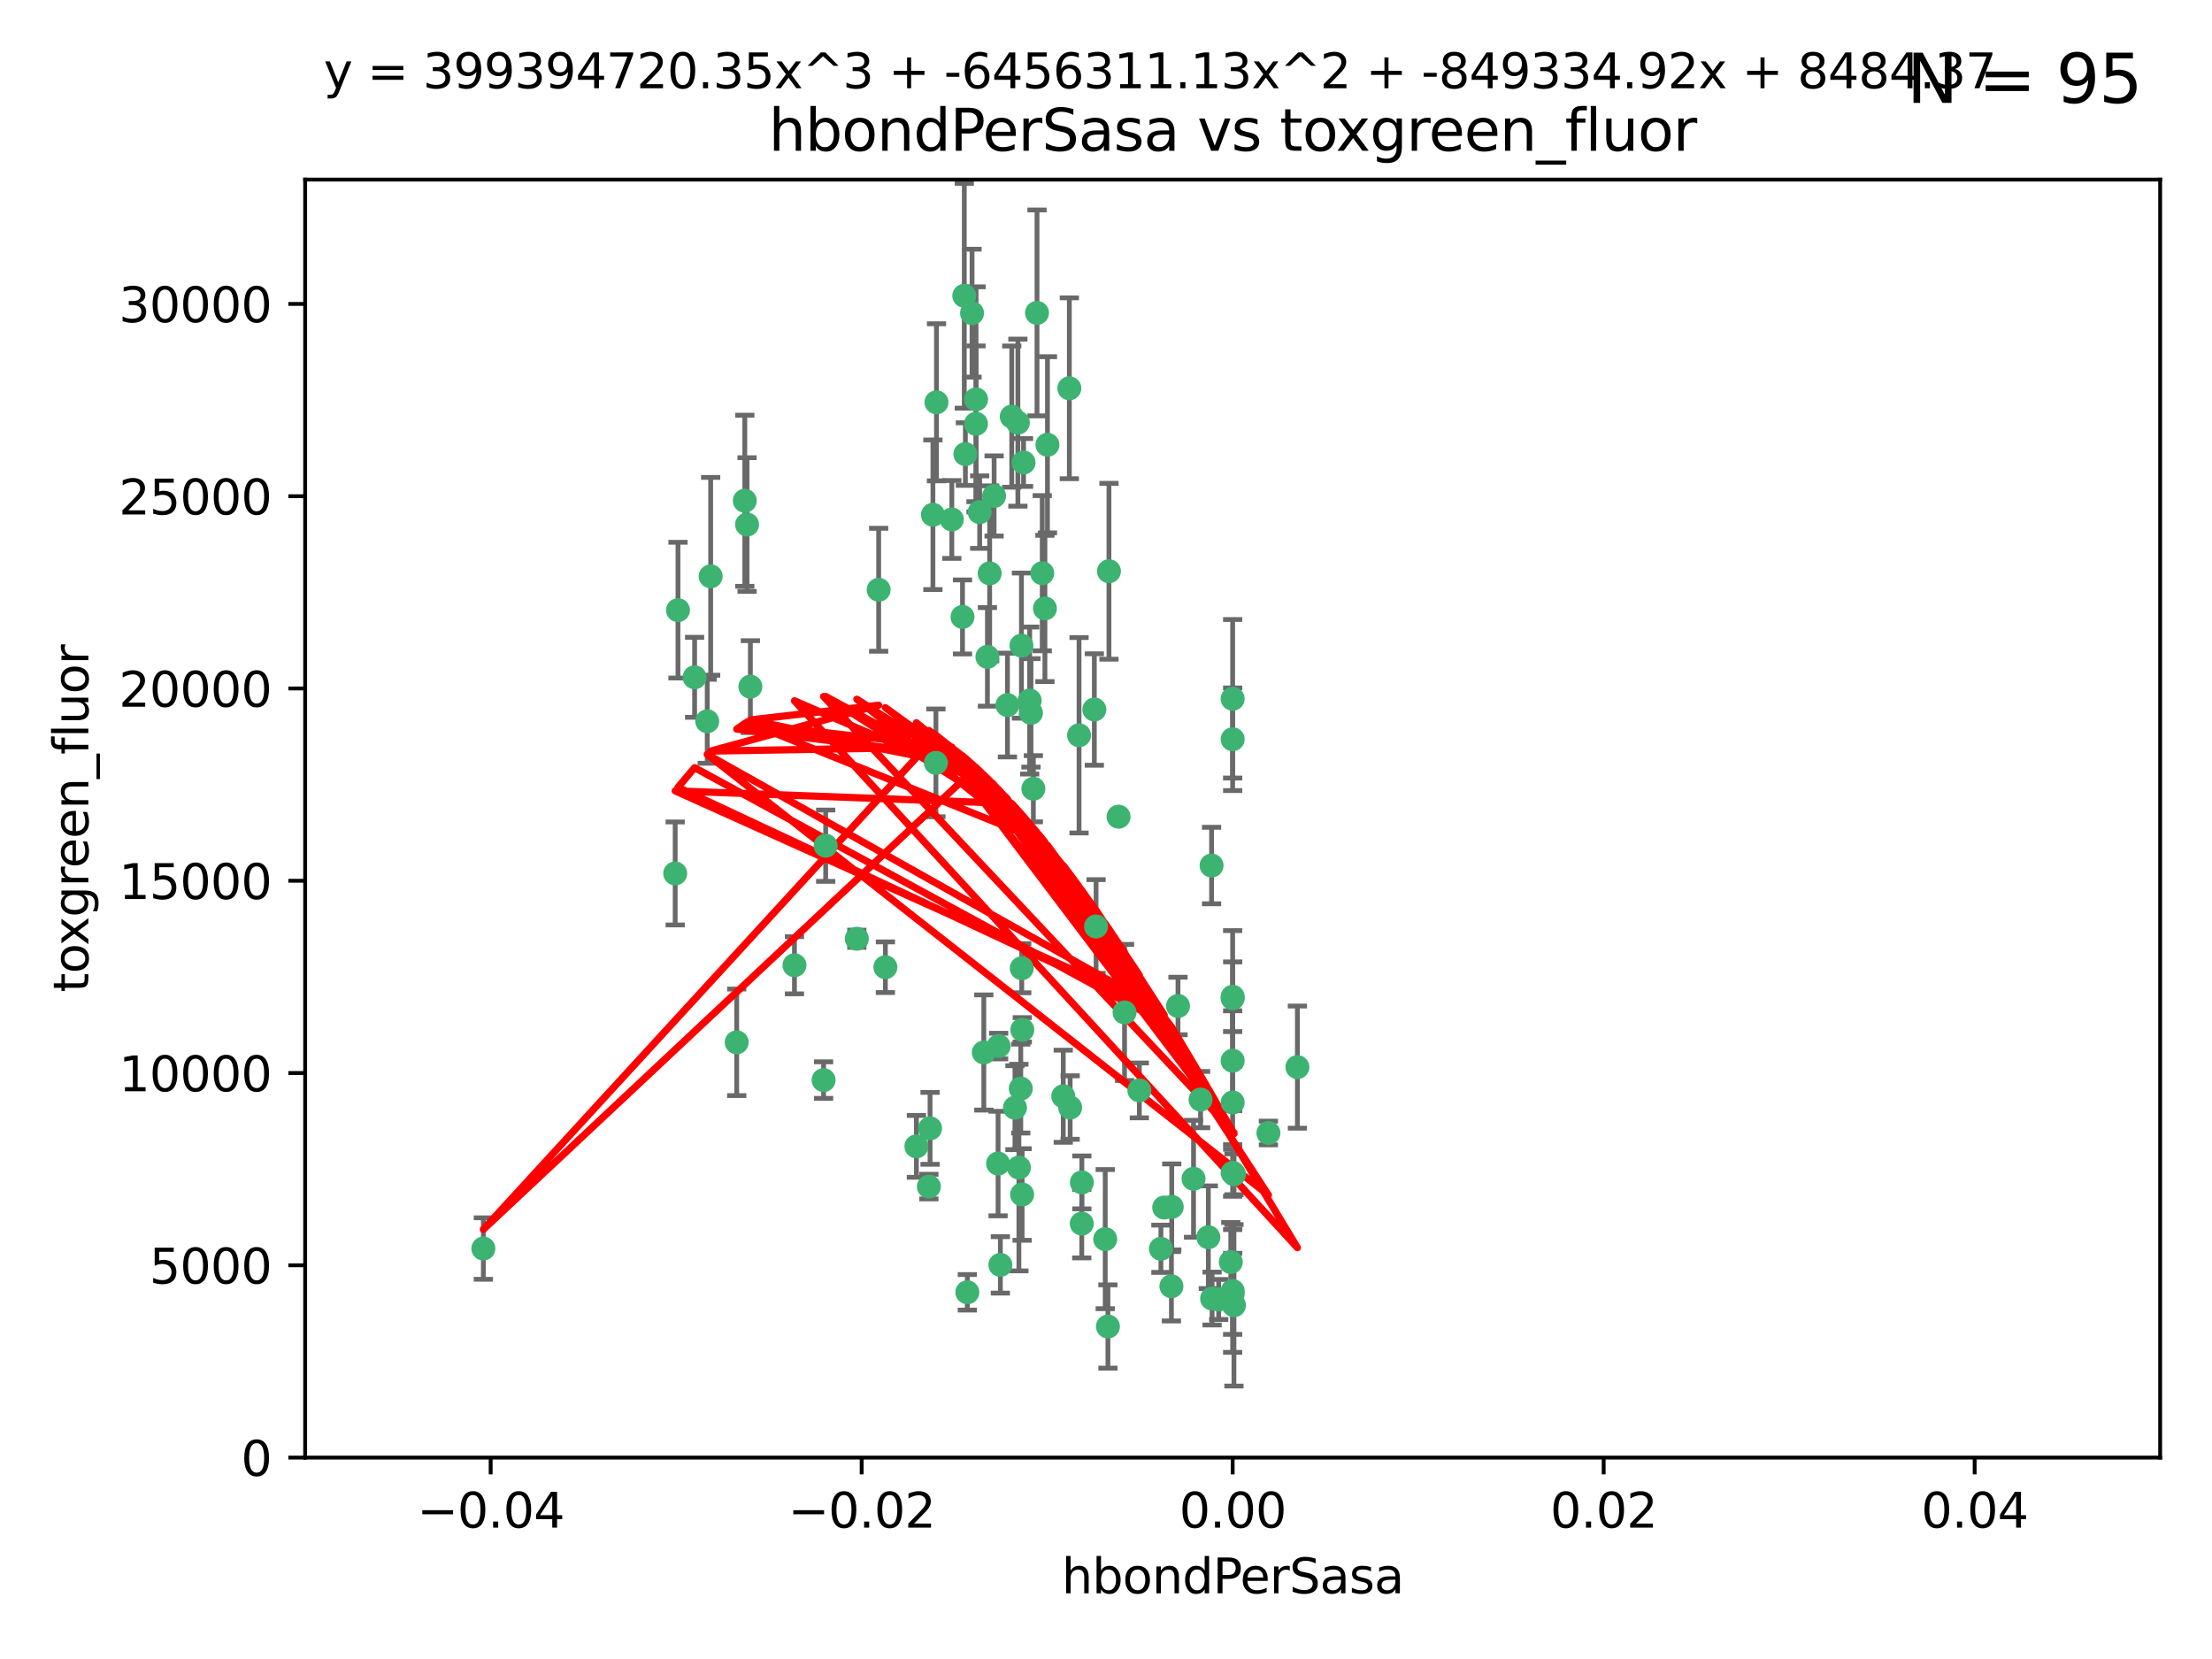 <?xml version="1.0" encoding="utf-8" standalone="no"?>
<!DOCTYPE svg PUBLIC "-//W3C//DTD SVG 1.1//EN"
  "http://www.w3.org/Graphics/SVG/1.1/DTD/svg11.dtd">
<svg xmlns:xlink="http://www.w3.org/1999/xlink" width="460.8pt" height="345.6pt" viewBox="0 0 460.8 345.6" xmlns="http://www.w3.org/2000/svg" version="1.1">
 <defs>
  <style type="text/css">*{stroke-linejoin: round; stroke-linecap: butt}</style>
 </defs>
 <g id="figure_1">
  <g id="patch_1">
   <path d="M 0 345.6 
L 460.8 345.6 
L 460.8 0 
L 0 0 
z
" style="fill: #ffffff"/>
  </g>
  <g id="axes_1">
   <g id="patch_2">
    <path d="M 63.571 303.64 
L 450 303.64 
L 450 37.411 
L 63.571 37.411 
z
" style="fill: #ffffff"/>
   </g>
   <g id="PathCollection_1">
    <defs>
     <path id="m80749ce71d" d="M 0 1.118 
C 0.297 1.118 0.581 1 0.791 0.791 
C 1 0.581 1.118 0.297 1.118 0 
C 1.118 -0.297 1 -0.581 0.791 -0.791 
C 0.581 -1 0.297 -1.118 0 -1.118 
C -0.297 -1.118 -0.581 -1 -0.791 -0.791 
C -1 -0.581 -1.118 -0.297 -1.118 0 
C -1.118 0.297 -1 0.581 -0.791 0.791 
C -0.581 1 -0.297 1.118 0 1.118 
z
" style="stroke: #3cb371"/>
    </defs>
    <g clip-path="url(#pcba17e346d)">
     <use xlink:href="#m80749ce71d" x="207.091" y="103.319" style="fill: #3cb371; stroke: #3cb371"/>
     <use xlink:href="#m80749ce71d" x="216.026" y="65.184" style="fill: #3cb371; stroke: #3cb371"/>
     <use xlink:href="#m80749ce71d" x="212.786" y="134.491" style="fill: #3cb371; stroke: #3cb371"/>
     <use xlink:href="#m80749ce71d" x="217.677" y="126.749" style="fill: #3cb371; stroke: #3cb371"/>
     <use xlink:href="#m80749ce71d" x="155.626" y="109.268" style="fill: #3cb371; stroke: #3cb371"/>
     <use xlink:href="#m80749ce71d" x="203.329" y="83.201" style="fill: #3cb371; stroke: #3cb371"/>
     <use xlink:href="#m80749ce71d" x="100.691" y="260.094" style="fill: #3cb371; stroke: #3cb371"/>
     <use xlink:href="#m80749ce71d" x="195.087" y="83.811" style="fill: #3cb371; stroke: #3cb371"/>
     <use xlink:href="#m80749ce71d" x="203.319" y="88.286" style="fill: #3cb371; stroke: #3cb371"/>
     <use xlink:href="#m80749ce71d" x="156.315" y="143.039" style="fill: #3cb371; stroke: #3cb371"/>
     <use xlink:href="#m80749ce71d" x="183.044" y="122.859" style="fill: #3cb371; stroke: #3cb371"/>
     <use xlink:href="#m80749ce71d" x="148.044" y="120.054" style="fill: #3cb371; stroke: #3cb371"/>
     <use xlink:href="#m80749ce71d" x="198.284" y="108.214" style="fill: #3cb371; stroke: #3cb371"/>
     <use xlink:href="#m80749ce71d" x="155.154" y="104.315" style="fill: #3cb371; stroke: #3cb371"/>
     <use xlink:href="#m80749ce71d" x="153.471" y="217.134" style="fill: #3cb371; stroke: #3cb371"/>
     <use xlink:href="#m80749ce71d" x="200.88" y="61.614" style="fill: #3cb371; stroke: #3cb371"/>
     <use xlink:href="#m80749ce71d" x="214.498" y="145.935" style="fill: #3cb371; stroke: #3cb371"/>
     <use xlink:href="#m80749ce71d" x="212.043" y="88.045" style="fill: #3cb371; stroke: #3cb371"/>
     <use xlink:href="#m80749ce71d" x="222.763" y="80.887" style="fill: #3cb371; stroke: #3cb371"/>
     <use xlink:href="#m80749ce71d" x="206.164" y="119.44" style="fill: #3cb371; stroke: #3cb371"/>
     <use xlink:href="#m80749ce71d" x="201.107" y="94.593" style="fill: #3cb371; stroke: #3cb371"/>
     <use xlink:href="#m80749ce71d" x="204.083" y="106.684" style="fill: #3cb371; stroke: #3cb371"/>
     <use xlink:href="#m80749ce71d" x="212.848" y="201.695" style="fill: #3cb371; stroke: #3cb371"/>
     <use xlink:href="#m80749ce71d" x="210.768" y="86.787" style="fill: #3cb371; stroke: #3cb371"/>
     <use xlink:href="#m80749ce71d" x="140.654" y="181.953" style="fill: #3cb371; stroke: #3cb371"/>
     <use xlink:href="#m80749ce71d" x="241.838" y="260.14" style="fill: #3cb371; stroke: #3cb371"/>
     <use xlink:href="#m80749ce71d" x="147.329" y="150.259" style="fill: #3cb371; stroke: #3cb371"/>
     <use xlink:href="#m80749ce71d" x="264.233" y="236.024" style="fill: #3cb371; stroke: #3cb371"/>
     <use xlink:href="#m80749ce71d" x="212.255" y="243.228" style="fill: #3cb371; stroke: #3cb371"/>
     <use xlink:href="#m80749ce71d" x="213.226" y="96.341" style="fill: #3cb371; stroke: #3cb371"/>
     <use xlink:href="#m80749ce71d" x="217.118" y="119.409" style="fill: #3cb371; stroke: #3cb371"/>
     <use xlink:href="#m80749ce71d" x="202.496" y="65.233" style="fill: #3cb371; stroke: #3cb371"/>
     <use xlink:href="#m80749ce71d" x="209.868" y="146.874" style="fill: #3cb371; stroke: #3cb371"/>
     <use xlink:href="#m80749ce71d" x="184.442" y="201.487" style="fill: #3cb371; stroke: #3cb371"/>
     <use xlink:href="#m80749ce71d" x="207.916" y="242.388" style="fill: #3cb371; stroke: #3cb371"/>
     <use xlink:href="#m80749ce71d" x="165.501" y="201.077" style="fill: #3cb371; stroke: #3cb371"/>
     <use xlink:href="#m80749ce71d" x="270.271" y="222.299" style="fill: #3cb371; stroke: #3cb371"/>
     <use xlink:href="#m80749ce71d" x="225.351" y="254.906" style="fill: #3cb371; stroke: #3cb371"/>
     <use xlink:href="#m80749ce71d" x="205.698" y="136.835" style="fill: #3cb371; stroke: #3cb371"/>
     <use xlink:href="#m80749ce71d" x="194.344" y="107.234" style="fill: #3cb371; stroke: #3cb371"/>
     <use xlink:href="#m80749ce71d" x="194.968" y="158.921" style="fill: #3cb371; stroke: #3cb371"/>
     <use xlink:href="#m80749ce71d" x="201.512" y="269.209" style="fill: #3cb371; stroke: #3cb371"/>
     <use xlink:href="#m80749ce71d" x="244.095" y="251.417" style="fill: #3cb371; stroke: #3cb371"/>
     <use xlink:href="#m80749ce71d" x="144.699" y="141.091" style="fill: #3cb371; stroke: #3cb371"/>
     <use xlink:href="#m80749ce71d" x="141.236" y="127.107" style="fill: #3cb371; stroke: #3cb371"/>
     <use xlink:href="#m80749ce71d" x="242.524" y="251.547" style="fill: #3cb371; stroke: #3cb371"/>
     <use xlink:href="#m80749ce71d" x="230.238" y="258.133" style="fill: #3cb371; stroke: #3cb371"/>
     <use xlink:href="#m80749ce71d" x="190.904" y="238.808" style="fill: #3cb371; stroke: #3cb371"/>
     <use xlink:href="#m80749ce71d" x="208.395" y="263.497" style="fill: #3cb371; stroke: #3cb371"/>
     <use xlink:href="#m80749ce71d" x="172.003" y="176.169" style="fill: #3cb371; stroke: #3cb371"/>
     <use xlink:href="#m80749ce71d" x="215.269" y="164.309" style="fill: #3cb371; stroke: #3cb371"/>
     <use xlink:href="#m80749ce71d" x="237.346" y="227.152" style="fill: #3cb371; stroke: #3cb371"/>
     <use xlink:href="#m80749ce71d" x="228.328" y="193.002" style="fill: #3cb371; stroke: #3cb371"/>
     <use xlink:href="#m80749ce71d" x="252.503" y="270.514" style="fill: #3cb371; stroke: #3cb371"/>
     <use xlink:href="#m80749ce71d" x="244.027" y="267.951" style="fill: #3cb371; stroke: #3cb371"/>
     <use xlink:href="#m80749ce71d" x="256.397" y="262.903" style="fill: #3cb371; stroke: #3cb371"/>
     <use xlink:href="#m80749ce71d" x="200.508" y="128.518" style="fill: #3cb371; stroke: #3cb371"/>
     <use xlink:href="#m80749ce71d" x="253.875" y="270.703" style="fill: #3cb371; stroke: #3cb371"/>
     <use xlink:href="#m80749ce71d" x="204.948" y="219.251" style="fill: #3cb371; stroke: #3cb371"/>
     <use xlink:href="#m80749ce71d" x="214.771" y="148.507" style="fill: #3cb371; stroke: #3cb371"/>
     <use xlink:href="#m80749ce71d" x="212.925" y="248.836" style="fill: #3cb371; stroke: #3cb371"/>
     <use xlink:href="#m80749ce71d" x="224.785" y="153.171" style="fill: #3cb371; stroke: #3cb371"/>
     <use xlink:href="#m80749ce71d" x="221.497" y="228.365" style="fill: #3cb371; stroke: #3cb371"/>
     <use xlink:href="#m80749ce71d" x="178.492" y="195.558" style="fill: #3cb371; stroke: #3cb371"/>
     <use xlink:href="#m80749ce71d" x="208.035" y="217.914" style="fill: #3cb371; stroke: #3cb371"/>
     <use xlink:href="#m80749ce71d" x="230.801" y="276.333" style="fill: #3cb371; stroke: #3cb371"/>
     <use xlink:href="#m80749ce71d" x="234.265" y="210.91" style="fill: #3cb371; stroke: #3cb371"/>
     <use xlink:href="#m80749ce71d" x="212.966" y="214.524" style="fill: #3cb371; stroke: #3cb371"/>
     <use xlink:href="#m80749ce71d" x="256.786" y="207.64" style="fill: #3cb371; stroke: #3cb371"/>
     <use xlink:href="#m80749ce71d" x="227.97" y="147.801" style="fill: #3cb371; stroke: #3cb371"/>
     <use xlink:href="#m80749ce71d" x="222.931" y="230.72" style="fill: #3cb371; stroke: #3cb371"/>
     <use xlink:href="#m80749ce71d" x="193.505" y="247.192" style="fill: #3cb371; stroke: #3cb371"/>
     <use xlink:href="#m80749ce71d" x="252.392" y="180.307" style="fill: #3cb371; stroke: #3cb371"/>
     <use xlink:href="#m80749ce71d" x="211.436" y="230.755" style="fill: #3cb371; stroke: #3cb371"/>
     <use xlink:href="#m80749ce71d" x="225.369" y="246.317" style="fill: #3cb371; stroke: #3cb371"/>
     <use xlink:href="#m80749ce71d" x="233.017" y="170.133" style="fill: #3cb371; stroke: #3cb371"/>
     <use xlink:href="#m80749ce71d" x="257.056" y="271.92" style="fill: #3cb371; stroke: #3cb371"/>
     <use xlink:href="#m80749ce71d" x="256.786" y="220.964" style="fill: #3cb371; stroke: #3cb371"/>
     <use xlink:href="#m80749ce71d" x="256.786" y="268.93" style="fill: #3cb371; stroke: #3cb371"/>
     <use xlink:href="#m80749ce71d" x="245.4" y="209.566" style="fill: #3cb371; stroke: #3cb371"/>
     <use xlink:href="#m80749ce71d" x="250.099" y="229.064" style="fill: #3cb371; stroke: #3cb371"/>
     <use xlink:href="#m80749ce71d" x="256.786" y="145.567" style="fill: #3cb371; stroke: #3cb371"/>
     <use xlink:href="#m80749ce71d" x="218.205" y="92.655" style="fill: #3cb371; stroke: #3cb371"/>
     <use xlink:href="#m80749ce71d" x="231.015" y="119.004" style="fill: #3cb371; stroke: #3cb371"/>
     <use xlink:href="#m80749ce71d" x="256.786" y="229.667" style="fill: #3cb371; stroke: #3cb371"/>
     <use xlink:href="#m80749ce71d" x="251.718" y="257.738" style="fill: #3cb371; stroke: #3cb371"/>
     <use xlink:href="#m80749ce71d" x="256.786" y="244.305" style="fill: #3cb371; stroke: #3cb371"/>
     <use xlink:href="#m80749ce71d" x="248.636" y="245.561" style="fill: #3cb371; stroke: #3cb371"/>
     <use xlink:href="#m80749ce71d" x="257.069" y="244.625" style="fill: #3cb371; stroke: #3cb371"/>
     <use xlink:href="#m80749ce71d" x="212.645" y="226.772" style="fill: #3cb371; stroke: #3cb371"/>
     <use xlink:href="#m80749ce71d" x="193.749" y="235.058" style="fill: #3cb371; stroke: #3cb371"/>
     <use xlink:href="#m80749ce71d" x="256.786" y="269.529" style="fill: #3cb371; stroke: #3cb371"/>
     <use xlink:href="#m80749ce71d" x="171.569" y="225.004" style="fill: #3cb371; stroke: #3cb371"/>
     <use xlink:href="#m80749ce71d" x="256.786" y="153.996" style="fill: #3cb371; stroke: #3cb371"/>
     <use xlink:href="#m80749ce71d" x="256.786" y="207.963" style="fill: #3cb371; stroke: #3cb371"/>
    </g>
   </g>
   <g id="matplotlib.axis_1">
    <g id="xtick_1">
     <g id="line2d_1">
      <defs>
       <path id="mb1e8732155" d="M 0 0 
L 0 3.5 
" style="stroke: #000000; stroke-width: 0.8"/>
      </defs>
      <g>
       <use xlink:href="#mb1e8732155" x="102.214" y="303.64" style="stroke: #000000; stroke-width: 0.8"/>
      </g>
     </g>
     <g id="text_1">
      <!-- −0.04 -->
      <g transform="translate(86.891 318.238)scale(0.1 -0.1)">
       <defs>
        <path id="DejaVuSans-2212" d="M 678 2272 
L 4684 2272 
L 4684 1741 
L 678 1741 
L 678 2272 
z
" transform="scale(0.016)"/>
        <path id="DejaVuSans-30" d="M 2034 4250 
Q 1547 4250 1301 3770 
Q 1056 3291 1056 2328 
Q 1056 1369 1301 889 
Q 1547 409 2034 409 
Q 2525 409 2770 889 
Q 3016 1369 3016 2328 
Q 3016 3291 2770 3770 
Q 2525 4250 2034 4250 
z
M 2034 4750 
Q 2819 4750 3233 4129 
Q 3647 3509 3647 2328 
Q 3647 1150 3233 529 
Q 2819 -91 2034 -91 
Q 1250 -91 836 529 
Q 422 1150 422 2328 
Q 422 3509 836 4129 
Q 1250 4750 2034 4750 
z
" transform="scale(0.016)"/>
        <path id="DejaVuSans-2e" d="M 684 794 
L 1344 794 
L 1344 0 
L 684 0 
L 684 794 
z
" transform="scale(0.016)"/>
        <path id="DejaVuSans-34" d="M 2419 4116 
L 825 1625 
L 2419 1625 
L 2419 4116 
z
M 2253 4666 
L 3047 4666 
L 3047 1625 
L 3713 1625 
L 3713 1100 
L 3047 1100 
L 3047 0 
L 2419 0 
L 2419 1100 
L 313 1100 
L 313 1709 
L 2253 4666 
z
" transform="scale(0.016)"/>
       </defs>
       <use xlink:href="#DejaVuSans-2212"/>
       <use xlink:href="#DejaVuSans-30" x="83.789"/>
       <use xlink:href="#DejaVuSans-2e" x="147.412"/>
       <use xlink:href="#DejaVuSans-30" x="179.199"/>
       <use xlink:href="#DejaVuSans-34" x="242.822"/>
      </g>
     </g>
    </g>
    <g id="xtick_2">
     <g id="line2d_2">
      <g>
       <use xlink:href="#mb1e8732155" x="179.5" y="303.64" style="stroke: #000000; stroke-width: 0.8"/>
      </g>
     </g>
     <g id="text_2">
      <!-- −0.02 -->
      <g transform="translate(164.177 318.238)scale(0.1 -0.1)">
       <defs>
        <path id="DejaVuSans-32" d="M 1228 531 
L 3431 531 
L 3431 0 
L 469 0 
L 469 531 
Q 828 903 1448 1529 
Q 2069 2156 2228 2338 
Q 2531 2678 2651 2914 
Q 2772 3150 2772 3378 
Q 2772 3750 2511 3984 
Q 2250 4219 1831 4219 
Q 1534 4219 1204 4116 
Q 875 4013 500 3803 
L 500 4441 
Q 881 4594 1212 4672 
Q 1544 4750 1819 4750 
Q 2544 4750 2975 4387 
Q 3406 4025 3406 3419 
Q 3406 3131 3298 2873 
Q 3191 2616 2906 2266 
Q 2828 2175 2409 1742 
Q 1991 1309 1228 531 
z
" transform="scale(0.016)"/>
       </defs>
       <use xlink:href="#DejaVuSans-2212"/>
       <use xlink:href="#DejaVuSans-30" x="83.789"/>
       <use xlink:href="#DejaVuSans-2e" x="147.412"/>
       <use xlink:href="#DejaVuSans-30" x="179.199"/>
       <use xlink:href="#DejaVuSans-32" x="242.822"/>
      </g>
     </g>
    </g>
    <g id="xtick_3">
     <g id="line2d_3">
      <g>
       <use xlink:href="#mb1e8732155" x="256.786" y="303.64" style="stroke: #000000; stroke-width: 0.8"/>
      </g>
     </g>
     <g id="text_3">
      <!-- 0.00 -->
      <g transform="translate(245.653 318.238)scale(0.1 -0.1)">
       <use xlink:href="#DejaVuSans-30"/>
       <use xlink:href="#DejaVuSans-2e" x="63.623"/>
       <use xlink:href="#DejaVuSans-30" x="95.41"/>
       <use xlink:href="#DejaVuSans-30" x="159.033"/>
      </g>
     </g>
    </g>
    <g id="xtick_4">
     <g id="line2d_4">
      <g>
       <use xlink:href="#mb1e8732155" x="334.071" y="303.64" style="stroke: #000000; stroke-width: 0.8"/>
      </g>
     </g>
     <g id="text_4">
      <!-- 0.02 -->
      <g transform="translate(322.939 318.238)scale(0.1 -0.1)">
       <use xlink:href="#DejaVuSans-30"/>
       <use xlink:href="#DejaVuSans-2e" x="63.623"/>
       <use xlink:href="#DejaVuSans-30" x="95.41"/>
       <use xlink:href="#DejaVuSans-32" x="159.033"/>
      </g>
     </g>
    </g>
    <g id="xtick_5">
     <g id="line2d_5">
      <g>
       <use xlink:href="#mb1e8732155" x="411.357" y="303.64" style="stroke: #000000; stroke-width: 0.8"/>
      </g>
     </g>
     <g id="text_5">
      <!-- 0.04 -->
      <g transform="translate(400.224 318.238)scale(0.1 -0.1)">
       <use xlink:href="#DejaVuSans-30"/>
       <use xlink:href="#DejaVuSans-2e" x="63.623"/>
       <use xlink:href="#DejaVuSans-30" x="95.41"/>
       <use xlink:href="#DejaVuSans-34" x="159.033"/>
      </g>
     </g>
    </g>
    <g id="text_6">
     <!-- hbondPerSasa -->
     <g transform="translate(221.168 331.917)scale(0.1 -0.1)">
      <defs>
       <path id="DejaVuSans-68" d="M 3513 2113 
L 3513 0 
L 2938 0 
L 2938 2094 
Q 2938 2591 2744 2837 
Q 2550 3084 2163 3084 
Q 1697 3084 1428 2787 
Q 1159 2491 1159 1978 
L 1159 0 
L 581 0 
L 581 4863 
L 1159 4863 
L 1159 2956 
Q 1366 3272 1645 3428 
Q 1925 3584 2291 3584 
Q 2894 3584 3203 3211 
Q 3513 2838 3513 2113 
z
" transform="scale(0.016)"/>
       <path id="DejaVuSans-62" d="M 3116 1747 
Q 3116 2381 2855 2742 
Q 2594 3103 2138 3103 
Q 1681 3103 1420 2742 
Q 1159 2381 1159 1747 
Q 1159 1113 1420 752 
Q 1681 391 2138 391 
Q 2594 391 2855 752 
Q 3116 1113 3116 1747 
z
M 1159 2969 
Q 1341 3281 1617 3432 
Q 1894 3584 2278 3584 
Q 2916 3584 3314 3078 
Q 3713 2572 3713 1747 
Q 3713 922 3314 415 
Q 2916 -91 2278 -91 
Q 1894 -91 1617 61 
Q 1341 213 1159 525 
L 1159 0 
L 581 0 
L 581 4863 
L 1159 4863 
L 1159 2969 
z
" transform="scale(0.016)"/>
       <path id="DejaVuSans-6f" d="M 1959 3097 
Q 1497 3097 1228 2736 
Q 959 2375 959 1747 
Q 959 1119 1226 758 
Q 1494 397 1959 397 
Q 2419 397 2687 759 
Q 2956 1122 2956 1747 
Q 2956 2369 2687 2733 
Q 2419 3097 1959 3097 
z
M 1959 3584 
Q 2709 3584 3137 3096 
Q 3566 2609 3566 1747 
Q 3566 888 3137 398 
Q 2709 -91 1959 -91 
Q 1206 -91 779 398 
Q 353 888 353 1747 
Q 353 2609 779 3096 
Q 1206 3584 1959 3584 
z
" transform="scale(0.016)"/>
       <path id="DejaVuSans-6e" d="M 3513 2113 
L 3513 0 
L 2938 0 
L 2938 2094 
Q 2938 2591 2744 2837 
Q 2550 3084 2163 3084 
Q 1697 3084 1428 2787 
Q 1159 2491 1159 1978 
L 1159 0 
L 581 0 
L 581 3500 
L 1159 3500 
L 1159 2956 
Q 1366 3272 1645 3428 
Q 1925 3584 2291 3584 
Q 2894 3584 3203 3211 
Q 3513 2838 3513 2113 
z
" transform="scale(0.016)"/>
       <path id="DejaVuSans-64" d="M 2906 2969 
L 2906 4863 
L 3481 4863 
L 3481 0 
L 2906 0 
L 2906 525 
Q 2725 213 2448 61 
Q 2172 -91 1784 -91 
Q 1150 -91 751 415 
Q 353 922 353 1747 
Q 353 2572 751 3078 
Q 1150 3584 1784 3584 
Q 2172 3584 2448 3432 
Q 2725 3281 2906 2969 
z
M 947 1747 
Q 947 1113 1208 752 
Q 1469 391 1925 391 
Q 2381 391 2643 752 
Q 2906 1113 2906 1747 
Q 2906 2381 2643 2742 
Q 2381 3103 1925 3103 
Q 1469 3103 1208 2742 
Q 947 2381 947 1747 
z
" transform="scale(0.016)"/>
       <path id="DejaVuSans-50" d="M 1259 4147 
L 1259 2394 
L 2053 2394 
Q 2494 2394 2734 2622 
Q 2975 2850 2975 3272 
Q 2975 3691 2734 3919 
Q 2494 4147 2053 4147 
L 1259 4147 
z
M 628 4666 
L 2053 4666 
Q 2838 4666 3239 4311 
Q 3641 3956 3641 3272 
Q 3641 2581 3239 2228 
Q 2838 1875 2053 1875 
L 1259 1875 
L 1259 0 
L 628 0 
L 628 4666 
z
" transform="scale(0.016)"/>
       <path id="DejaVuSans-65" d="M 3597 1894 
L 3597 1613 
L 953 1613 
Q 991 1019 1311 708 
Q 1631 397 2203 397 
Q 2534 397 2845 478 
Q 3156 559 3463 722 
L 3463 178 
Q 3153 47 2828 -22 
Q 2503 -91 2169 -91 
Q 1331 -91 842 396 
Q 353 884 353 1716 
Q 353 2575 817 3079 
Q 1281 3584 2069 3584 
Q 2775 3584 3186 3129 
Q 3597 2675 3597 1894 
z
M 3022 2063 
Q 3016 2534 2758 2815 
Q 2500 3097 2075 3097 
Q 1594 3097 1305 2825 
Q 1016 2553 972 2059 
L 3022 2063 
z
" transform="scale(0.016)"/>
       <path id="DejaVuSans-72" d="M 2631 2963 
Q 2534 3019 2420 3045 
Q 2306 3072 2169 3072 
Q 1681 3072 1420 2755 
Q 1159 2438 1159 1844 
L 1159 0 
L 581 0 
L 581 3500 
L 1159 3500 
L 1159 2956 
Q 1341 3275 1631 3429 
Q 1922 3584 2338 3584 
Q 2397 3584 2469 3576 
Q 2541 3569 2628 3553 
L 2631 2963 
z
" transform="scale(0.016)"/>
       <path id="DejaVuSans-53" d="M 3425 4513 
L 3425 3897 
Q 3066 4069 2747 4153 
Q 2428 4238 2131 4238 
Q 1616 4238 1336 4038 
Q 1056 3838 1056 3469 
Q 1056 3159 1242 3001 
Q 1428 2844 1947 2747 
L 2328 2669 
Q 3034 2534 3370 2195 
Q 3706 1856 3706 1288 
Q 3706 609 3251 259 
Q 2797 -91 1919 -91 
Q 1588 -91 1214 -16 
Q 841 59 441 206 
L 441 856 
Q 825 641 1194 531 
Q 1563 422 1919 422 
Q 2459 422 2753 634 
Q 3047 847 3047 1241 
Q 3047 1584 2836 1778 
Q 2625 1972 2144 2069 
L 1759 2144 
Q 1053 2284 737 2584 
Q 422 2884 422 3419 
Q 422 4038 858 4394 
Q 1294 4750 2059 4750 
Q 2388 4750 2728 4690 
Q 3069 4631 3425 4513 
z
" transform="scale(0.016)"/>
       <path id="DejaVuSans-61" d="M 2194 1759 
Q 1497 1759 1228 1600 
Q 959 1441 959 1056 
Q 959 750 1161 570 
Q 1363 391 1709 391 
Q 2188 391 2477 730 
Q 2766 1069 2766 1631 
L 2766 1759 
L 2194 1759 
z
M 3341 1997 
L 3341 0 
L 2766 0 
L 2766 531 
Q 2569 213 2275 61 
Q 1981 -91 1556 -91 
Q 1019 -91 701 211 
Q 384 513 384 1019 
Q 384 1609 779 1909 
Q 1175 2209 1959 2209 
L 2766 2209 
L 2766 2266 
Q 2766 2663 2505 2880 
Q 2244 3097 1772 3097 
Q 1472 3097 1187 3025 
Q 903 2953 641 2809 
L 641 3341 
Q 956 3463 1253 3523 
Q 1550 3584 1831 3584 
Q 2591 3584 2966 3190 
Q 3341 2797 3341 1997 
z
" transform="scale(0.016)"/>
       <path id="DejaVuSans-73" d="M 2834 3397 
L 2834 2853 
Q 2591 2978 2328 3040 
Q 2066 3103 1784 3103 
Q 1356 3103 1142 2972 
Q 928 2841 928 2578 
Q 928 2378 1081 2264 
Q 1234 2150 1697 2047 
L 1894 2003 
Q 2506 1872 2764 1633 
Q 3022 1394 3022 966 
Q 3022 478 2636 193 
Q 2250 -91 1575 -91 
Q 1294 -91 989 -36 
Q 684 19 347 128 
L 347 722 
Q 666 556 975 473 
Q 1284 391 1588 391 
Q 1994 391 2212 530 
Q 2431 669 2431 922 
Q 2431 1156 2273 1281 
Q 2116 1406 1581 1522 
L 1381 1569 
Q 847 1681 609 1914 
Q 372 2147 372 2553 
Q 372 3047 722 3315 
Q 1072 3584 1716 3584 
Q 2034 3584 2315 3537 
Q 2597 3491 2834 3397 
z
" transform="scale(0.016)"/>
      </defs>
      <use xlink:href="#DejaVuSans-68"/>
      <use xlink:href="#DejaVuSans-62" x="63.379"/>
      <use xlink:href="#DejaVuSans-6f" x="126.855"/>
      <use xlink:href="#DejaVuSans-6e" x="188.037"/>
      <use xlink:href="#DejaVuSans-64" x="251.416"/>
      <use xlink:href="#DejaVuSans-50" x="314.893"/>
      <use xlink:href="#DejaVuSans-65" x="371.57"/>
      <use xlink:href="#DejaVuSans-72" x="433.094"/>
      <use xlink:href="#DejaVuSans-53" x="474.207"/>
      <use xlink:href="#DejaVuSans-61" x="537.684"/>
      <use xlink:href="#DejaVuSans-73" x="598.963"/>
      <use xlink:href="#DejaVuSans-61" x="651.062"/>
     </g>
    </g>
   </g>
   <g id="matplotlib.axis_2">
    <g id="ytick_1">
     <g id="line2d_6">
      <defs>
       <path id="m9dd6ba534b" d="M 0 0 
L -3.5 0 
" style="stroke: #000000; stroke-width: 0.8"/>
      </defs>
      <g>
       <use xlink:href="#m9dd6ba534b" x="63.571" y="303.64" style="stroke: #000000; stroke-width: 0.8"/>
      </g>
     </g>
     <g id="text_7">
      <!-- 0 -->
      <g transform="translate(50.209 307.439)scale(0.1 -0.1)">
       <use xlink:href="#DejaVuSans-30"/>
      </g>
     </g>
    </g>
    <g id="ytick_2">
     <g id="line2d_7">
      <g>
       <use xlink:href="#m9dd6ba534b" x="63.571" y="263.586" style="stroke: #000000; stroke-width: 0.8"/>
      </g>
     </g>
     <g id="text_8">
      <!-- 5000 -->
      <g transform="translate(31.121 267.385)scale(0.1 -0.1)">
       <defs>
        <path id="DejaVuSans-35" d="M 691 4666 
L 3169 4666 
L 3169 4134 
L 1269 4134 
L 1269 2991 
Q 1406 3038 1543 3061 
Q 1681 3084 1819 3084 
Q 2600 3084 3056 2656 
Q 3513 2228 3513 1497 
Q 3513 744 3044 326 
Q 2575 -91 1722 -91 
Q 1428 -91 1123 -41 
Q 819 9 494 109 
L 494 744 
Q 775 591 1075 516 
Q 1375 441 1709 441 
Q 2250 441 2565 725 
Q 2881 1009 2881 1497 
Q 2881 1984 2565 2268 
Q 2250 2553 1709 2553 
Q 1456 2553 1204 2497 
Q 953 2441 691 2322 
L 691 4666 
z
" transform="scale(0.016)"/>
       </defs>
       <use xlink:href="#DejaVuSans-35"/>
       <use xlink:href="#DejaVuSans-30" x="63.623"/>
       <use xlink:href="#DejaVuSans-30" x="127.246"/>
       <use xlink:href="#DejaVuSans-30" x="190.869"/>
      </g>
     </g>
    </g>
    <g id="ytick_3">
     <g id="line2d_8">
      <g>
       <use xlink:href="#m9dd6ba534b" x="63.571" y="223.532" style="stroke: #000000; stroke-width: 0.8"/>
      </g>
     </g>
     <g id="text_9">
      <!-- 10000 -->
      <g transform="translate(24.759 227.331)scale(0.1 -0.1)">
       <defs>
        <path id="DejaVuSans-31" d="M 794 531 
L 1825 531 
L 1825 4091 
L 703 3866 
L 703 4441 
L 1819 4666 
L 2450 4666 
L 2450 531 
L 3481 531 
L 3481 0 
L 794 0 
L 794 531 
z
" transform="scale(0.016)"/>
       </defs>
       <use xlink:href="#DejaVuSans-31"/>
       <use xlink:href="#DejaVuSans-30" x="63.623"/>
       <use xlink:href="#DejaVuSans-30" x="127.246"/>
       <use xlink:href="#DejaVuSans-30" x="190.869"/>
       <use xlink:href="#DejaVuSans-30" x="254.492"/>
      </g>
     </g>
    </g>
    <g id="ytick_4">
     <g id="line2d_9">
      <g>
       <use xlink:href="#m9dd6ba534b" x="63.571" y="183.478" style="stroke: #000000; stroke-width: 0.8"/>
      </g>
     </g>
     <g id="text_10">
      <!-- 15000 -->
      <g transform="translate(24.759 187.278)scale(0.1 -0.1)">
       <use xlink:href="#DejaVuSans-31"/>
       <use xlink:href="#DejaVuSans-35" x="63.623"/>
       <use xlink:href="#DejaVuSans-30" x="127.246"/>
       <use xlink:href="#DejaVuSans-30" x="190.869"/>
       <use xlink:href="#DejaVuSans-30" x="254.492"/>
      </g>
     </g>
    </g>
    <g id="ytick_5">
     <g id="line2d_10">
      <g>
       <use xlink:href="#m9dd6ba534b" x="63.571" y="143.424" style="stroke: #000000; stroke-width: 0.8"/>
      </g>
     </g>
     <g id="text_11">
      <!-- 20000 -->
      <g transform="translate(24.759 147.224)scale(0.1 -0.1)">
       <use xlink:href="#DejaVuSans-32"/>
       <use xlink:href="#DejaVuSans-30" x="63.623"/>
       <use xlink:href="#DejaVuSans-30" x="127.246"/>
       <use xlink:href="#DejaVuSans-30" x="190.869"/>
       <use xlink:href="#DejaVuSans-30" x="254.492"/>
      </g>
     </g>
    </g>
    <g id="ytick_6">
     <g id="line2d_11">
      <g>
       <use xlink:href="#m9dd6ba534b" x="63.571" y="103.371" style="stroke: #000000; stroke-width: 0.8"/>
      </g>
     </g>
     <g id="text_12">
      <!-- 25000 -->
      <g transform="translate(24.759 107.17)scale(0.1 -0.1)">
       <use xlink:href="#DejaVuSans-32"/>
       <use xlink:href="#DejaVuSans-35" x="63.623"/>
       <use xlink:href="#DejaVuSans-30" x="127.246"/>
       <use xlink:href="#DejaVuSans-30" x="190.869"/>
       <use xlink:href="#DejaVuSans-30" x="254.492"/>
      </g>
     </g>
    </g>
    <g id="ytick_7">
     <g id="line2d_12">
      <g>
       <use xlink:href="#m9dd6ba534b" x="63.571" y="63.317" style="stroke: #000000; stroke-width: 0.8"/>
      </g>
     </g>
     <g id="text_13">
      <!-- 30000 -->
      <g transform="translate(24.759 67.116)scale(0.1 -0.1)">
       <defs>
        <path id="DejaVuSans-33" d="M 2597 2516 
Q 3050 2419 3304 2112 
Q 3559 1806 3559 1356 
Q 3559 666 3084 287 
Q 2609 -91 1734 -91 
Q 1441 -91 1130 -33 
Q 819 25 488 141 
L 488 750 
Q 750 597 1062 519 
Q 1375 441 1716 441 
Q 2309 441 2620 675 
Q 2931 909 2931 1356 
Q 2931 1769 2642 2001 
Q 2353 2234 1838 2234 
L 1294 2234 
L 1294 2753 
L 1863 2753 
Q 2328 2753 2575 2939 
Q 2822 3125 2822 3475 
Q 2822 3834 2567 4026 
Q 2313 4219 1838 4219 
Q 1578 4219 1281 4162 
Q 984 4106 628 3988 
L 628 4550 
Q 988 4650 1302 4700 
Q 1616 4750 1894 4750 
Q 2613 4750 3031 4423 
Q 3450 4097 3450 3541 
Q 3450 3153 3228 2886 
Q 3006 2619 2597 2516 
z
" transform="scale(0.016)"/>
       </defs>
       <use xlink:href="#DejaVuSans-33"/>
       <use xlink:href="#DejaVuSans-30" x="63.623"/>
       <use xlink:href="#DejaVuSans-30" x="127.246"/>
       <use xlink:href="#DejaVuSans-30" x="190.869"/>
       <use xlink:href="#DejaVuSans-30" x="254.492"/>
      </g>
     </g>
    </g>
    <g id="text_14">
     <!-- toxgreen_fluor -->
     <g transform="translate(18.401 206.72)rotate(-90)scale(0.1 -0.1)">
      <defs>
       <path id="DejaVuSans-74" d="M 1172 4494 
L 1172 3500 
L 2356 3500 
L 2356 3053 
L 1172 3053 
L 1172 1153 
Q 1172 725 1289 603 
Q 1406 481 1766 481 
L 2356 481 
L 2356 0 
L 1766 0 
Q 1100 0 847 248 
Q 594 497 594 1153 
L 594 3053 
L 172 3053 
L 172 3500 
L 594 3500 
L 594 4494 
L 1172 4494 
z
" transform="scale(0.016)"/>
       <path id="DejaVuSans-78" d="M 3513 3500 
L 2247 1797 
L 3578 0 
L 2900 0 
L 1881 1375 
L 863 0 
L 184 0 
L 1544 1831 
L 300 3500 
L 978 3500 
L 1906 2253 
L 2834 3500 
L 3513 3500 
z
" transform="scale(0.016)"/>
       <path id="DejaVuSans-67" d="M 2906 1791 
Q 2906 2416 2648 2759 
Q 2391 3103 1925 3103 
Q 1463 3103 1205 2759 
Q 947 2416 947 1791 
Q 947 1169 1205 825 
Q 1463 481 1925 481 
Q 2391 481 2648 825 
Q 2906 1169 2906 1791 
z
M 3481 434 
Q 3481 -459 3084 -895 
Q 2688 -1331 1869 -1331 
Q 1566 -1331 1297 -1286 
Q 1028 -1241 775 -1147 
L 775 -588 
Q 1028 -725 1275 -790 
Q 1522 -856 1778 -856 
Q 2344 -856 2625 -561 
Q 2906 -266 2906 331 
L 2906 616 
Q 2728 306 2450 153 
Q 2172 0 1784 0 
Q 1141 0 747 490 
Q 353 981 353 1791 
Q 353 2603 747 3093 
Q 1141 3584 1784 3584 
Q 2172 3584 2450 3431 
Q 2728 3278 2906 2969 
L 2906 3500 
L 3481 3500 
L 3481 434 
z
" transform="scale(0.016)"/>
       <path id="DejaVuSans-5f" d="M 3263 -1063 
L 3263 -1509 
L -63 -1509 
L -63 -1063 
L 3263 -1063 
z
" transform="scale(0.016)"/>
       <path id="DejaVuSans-66" d="M 2375 4863 
L 2375 4384 
L 1825 4384 
Q 1516 4384 1395 4259 
Q 1275 4134 1275 3809 
L 1275 3500 
L 2222 3500 
L 2222 3053 
L 1275 3053 
L 1275 0 
L 697 0 
L 697 3053 
L 147 3053 
L 147 3500 
L 697 3500 
L 697 3744 
Q 697 4328 969 4595 
Q 1241 4863 1831 4863 
L 2375 4863 
z
" transform="scale(0.016)"/>
       <path id="DejaVuSans-6c" d="M 603 4863 
L 1178 4863 
L 1178 0 
L 603 0 
L 603 4863 
z
" transform="scale(0.016)"/>
       <path id="DejaVuSans-75" d="M 544 1381 
L 544 3500 
L 1119 3500 
L 1119 1403 
Q 1119 906 1312 657 
Q 1506 409 1894 409 
Q 2359 409 2629 706 
Q 2900 1003 2900 1516 
L 2900 3500 
L 3475 3500 
L 3475 0 
L 2900 0 
L 2900 538 
Q 2691 219 2414 64 
Q 2138 -91 1772 -91 
Q 1169 -91 856 284 
Q 544 659 544 1381 
z
M 1991 3584 
L 1991 3584 
z
" transform="scale(0.016)"/>
      </defs>
      <use xlink:href="#DejaVuSans-74"/>
      <use xlink:href="#DejaVuSans-6f" x="39.209"/>
      <use xlink:href="#DejaVuSans-78" x="97.266"/>
      <use xlink:href="#DejaVuSans-67" x="156.445"/>
      <use xlink:href="#DejaVuSans-72" x="219.922"/>
      <use xlink:href="#DejaVuSans-65" x="258.785"/>
      <use xlink:href="#DejaVuSans-65" x="320.309"/>
      <use xlink:href="#DejaVuSans-6e" x="381.832"/>
      <use xlink:href="#DejaVuSans-5f" x="445.211"/>
      <use xlink:href="#DejaVuSans-66" x="495.211"/>
      <use xlink:href="#DejaVuSans-6c" x="530.416"/>
      <use xlink:href="#DejaVuSans-75" x="558.199"/>
      <use xlink:href="#DejaVuSans-6f" x="621.578"/>
      <use xlink:href="#DejaVuSans-72" x="682.76"/>
     </g>
    </g>
   </g>
   <g id="LineCollection_1">
    <path d="M 207.091 111.662 
L 207.091 94.976 
" clip-path="url(#pcba17e346d)" style="fill: none; stroke: #696969"/>
    <path d="M 216.026 86.629 
L 216.026 43.739 
" clip-path="url(#pcba17e346d)" style="fill: none; stroke: #696969"/>
    <path d="M 212.786 149.606 
L 212.786 119.375 
" clip-path="url(#pcba17e346d)" style="fill: none; stroke: #696969"/>
    <path d="M 217.677 141.983 
L 217.677 111.515 
" clip-path="url(#pcba17e346d)" style="fill: none; stroke: #696969"/>
    <path d="M 155.626 123.191 
L 155.626 95.346 
" clip-path="url(#pcba17e346d)" style="fill: none; stroke: #696969"/>
    <path d="M 203.329 106.648 
L 203.329 59.753 
" clip-path="url(#pcba17e346d)" style="fill: none; stroke: #696969"/>
    <path d="M 100.691 266.497 
L 100.691 253.692 
" clip-path="url(#pcba17e346d)" style="fill: none; stroke: #696969"/>
    <path d="M 195.087 100.173 
L 195.087 67.45 
" clip-path="url(#pcba17e346d)" style="fill: none; stroke: #696969"/>
    <path d="M 203.319 104.51 
L 203.319 72.063 
" clip-path="url(#pcba17e346d)" style="fill: none; stroke: #696969"/>
    <path d="M 156.315 152.61 
L 156.315 133.468 
" clip-path="url(#pcba17e346d)" style="fill: none; stroke: #696969"/>
    <path d="M 183.044 135.667 
L 183.044 110.051 
" clip-path="url(#pcba17e346d)" style="fill: none; stroke: #696969"/>
    <path d="M 148.044 140.659 
L 148.044 99.45 
" clip-path="url(#pcba17e346d)" style="fill: none; stroke: #696969"/>
    <path d="M 198.284 116.326 
L 198.284 100.101 
" clip-path="url(#pcba17e346d)" style="fill: none; stroke: #696969"/>
    <path d="M 155.154 122.133 
L 155.154 86.497 
" clip-path="url(#pcba17e346d)" style="fill: none; stroke: #696969"/>
    <path d="M 153.471 228.233 
L 153.471 206.035 
" clip-path="url(#pcba17e346d)" style="fill: none; stroke: #696969"/>
    <path d="M 200.88 85.029 
L 200.88 38.199 
" clip-path="url(#pcba17e346d)" style="fill: none; stroke: #696969"/>
    <path d="M 214.498 161.248 
L 214.498 130.622 
" clip-path="url(#pcba17e346d)" style="fill: none; stroke: #696969"/>
    <path d="M 212.043 105.444 
L 212.043 70.646 
" clip-path="url(#pcba17e346d)" style="fill: none; stroke: #696969"/>
    <path d="M 222.763 99.727 
L 222.763 62.047 
" clip-path="url(#pcba17e346d)" style="fill: none; stroke: #696969"/>
    <path d="M 206.164 137.675 
L 206.164 101.206 
" clip-path="url(#pcba17e346d)" style="fill: none; stroke: #696969"/>
    <path d="M 201.107 101.108 
L 201.107 88.078 
" clip-path="url(#pcba17e346d)" style="fill: none; stroke: #696969"/>
    <path d="M 204.083 114.235 
L 204.083 99.134 
" clip-path="url(#pcba17e346d)" style="fill: none; stroke: #696969"/>
    <path d="M 212.848 206.809 
L 212.848 196.58 
" clip-path="url(#pcba17e346d)" style="fill: none; stroke: #696969"/>
    <path d="M 210.768 101.495 
L 210.768 72.08 
" clip-path="url(#pcba17e346d)" style="fill: none; stroke: #696969"/>
    <path d="M 140.654 192.683 
L 140.654 171.223 
" clip-path="url(#pcba17e346d)" style="fill: none; stroke: #696969"/>
    <path d="M 241.838 265.065 
L 241.838 255.214 
" clip-path="url(#pcba17e346d)" style="fill: none; stroke: #696969"/>
    <path d="M 147.329 159.003 
L 147.329 141.514 
" clip-path="url(#pcba17e346d)" style="fill: none; stroke: #696969"/>
    <path d="M 264.233 238.492 
L 264.233 233.557 
" clip-path="url(#pcba17e346d)" style="fill: none; stroke: #696969"/>
    <path d="M 212.255 264.748 
L 212.255 221.708 
" clip-path="url(#pcba17e346d)" style="fill: none; stroke: #696969"/>
    <path d="M 213.226 101.329 
L 213.226 91.353 
" clip-path="url(#pcba17e346d)" style="fill: none; stroke: #696969"/>
    <path d="M 217.118 135.574 
L 217.118 103.243 
" clip-path="url(#pcba17e346d)" style="fill: none; stroke: #696969"/>
    <path d="M 202.496 78.556 
L 202.496 51.911 
" clip-path="url(#pcba17e346d)" style="fill: none; stroke: #696969"/>
    <path d="M 209.868 157.684 
L 209.868 136.065 
" clip-path="url(#pcba17e346d)" style="fill: none; stroke: #696969"/>
    <path d="M 184.442 206.761 
L 184.442 196.213 
" clip-path="url(#pcba17e346d)" style="fill: none; stroke: #696969"/>
    <path d="M 207.916 253.279 
L 207.916 231.496 
" clip-path="url(#pcba17e346d)" style="fill: none; stroke: #696969"/>
    <path d="M 165.501 207.031 
L 165.501 195.122 
" clip-path="url(#pcba17e346d)" style="fill: none; stroke: #696969"/>
    <path d="M 270.271 235.023 
L 270.271 209.574 
" clip-path="url(#pcba17e346d)" style="fill: none; stroke: #696969"/>
    <path d="M 225.351 262.048 
L 225.351 247.764 
" clip-path="url(#pcba17e346d)" style="fill: none; stroke: #696969"/>
    <path d="M 205.698 147.104 
L 205.698 126.566 
" clip-path="url(#pcba17e346d)" style="fill: none; stroke: #696969"/>
    <path d="M 194.344 122.819 
L 194.344 91.649 
" clip-path="url(#pcba17e346d)" style="fill: none; stroke: #696969"/>
    <path d="M 194.968 170.147 
L 194.968 147.694 
" clip-path="url(#pcba17e346d)" style="fill: none; stroke: #696969"/>
    <path d="M 201.512 272.908 
L 201.512 265.511 
" clip-path="url(#pcba17e346d)" style="fill: none; stroke: #696969"/>
    <path d="M 244.095 260.365 
L 244.095 242.469 
" clip-path="url(#pcba17e346d)" style="fill: none; stroke: #696969"/>
    <path d="M 144.699 149.421 
L 144.699 132.76 
" clip-path="url(#pcba17e346d)" style="fill: none; stroke: #696969"/>
    <path d="M 141.236 141.248 
L 141.236 112.967 
" clip-path="url(#pcba17e346d)" style="fill: none; stroke: #696969"/>
    <path d="M 242.524 252.228 
L 242.524 250.867 
" clip-path="url(#pcba17e346d)" style="fill: none; stroke: #696969"/>
    <path d="M 230.238 272.621 
L 230.238 243.644 
" clip-path="url(#pcba17e346d)" style="fill: none; stroke: #696969"/>
    <path d="M 190.904 245.248 
L 190.904 232.369 
" clip-path="url(#pcba17e346d)" style="fill: none; stroke: #696969"/>
    <path d="M 208.395 269.377 
L 208.395 257.616 
" clip-path="url(#pcba17e346d)" style="fill: none; stroke: #696969"/>
    <path d="M 172.003 183.597 
L 172.003 168.741 
" clip-path="url(#pcba17e346d)" style="fill: none; stroke: #696969"/>
    <path d="M 215.269 171.2 
L 215.269 157.418 
" clip-path="url(#pcba17e346d)" style="fill: none; stroke: #696969"/>
    <path d="M 237.346 232.87 
L 237.346 221.434 
" clip-path="url(#pcba17e346d)" style="fill: none; stroke: #696969"/>
    <path d="M 228.328 202.754 
L 228.328 183.249 
" clip-path="url(#pcba17e346d)" style="fill: none; stroke: #696969"/>
    <path d="M 252.503 276.02 
L 252.503 265.008 
" clip-path="url(#pcba17e346d)" style="fill: none; stroke: #696969"/>
    <path d="M 244.027 275.179 
L 244.027 260.723 
" clip-path="url(#pcba17e346d)" style="fill: none; stroke: #696969"/>
    <path d="M 256.397 271.133 
L 256.397 254.673 
" clip-path="url(#pcba17e346d)" style="fill: none; stroke: #696969"/>
    <path d="M 200.508 136.228 
L 200.508 120.808 
" clip-path="url(#pcba17e346d)" style="fill: none; stroke: #696969"/>
    <path d="M 253.875 274.871 
L 253.875 266.536 
" clip-path="url(#pcba17e346d)" style="fill: none; stroke: #696969"/>
    <path d="M 204.948 231.246 
L 204.948 207.255 
" clip-path="url(#pcba17e346d)" style="fill: none; stroke: #696969"/>
    <path d="M 214.771 159.798 
L 214.771 137.216 
" clip-path="url(#pcba17e346d)" style="fill: none; stroke: #696969"/>
    <path d="M 212.925 258.377 
L 212.925 239.295 
" clip-path="url(#pcba17e346d)" style="fill: none; stroke: #696969"/>
    <path d="M 224.785 173.526 
L 224.785 132.815 
" clip-path="url(#pcba17e346d)" style="fill: none; stroke: #696969"/>
    <path d="M 221.497 237.963 
L 221.497 218.767 
" clip-path="url(#pcba17e346d)" style="fill: none; stroke: #696969"/>
    <path d="M 178.492 197.349 
L 178.492 193.767 
" clip-path="url(#pcba17e346d)" style="fill: none; stroke: #696969"/>
    <path d="M 208.035 220.584 
L 208.035 215.244 
" clip-path="url(#pcba17e346d)" style="fill: none; stroke: #696969"/>
    <path d="M 230.801 285.006 
L 230.801 267.659 
" clip-path="url(#pcba17e346d)" style="fill: none; stroke: #696969"/>
    <path d="M 234.265 225.089 
L 234.265 196.731 
" clip-path="url(#pcba17e346d)" style="fill: none; stroke: #696969"/>
    <path d="M 212.966 217.059 
L 212.966 211.99 
" clip-path="url(#pcba17e346d)" style="fill: none; stroke: #696969"/>
    <path d="M 256.786 214.898 
L 256.786 200.382 
" clip-path="url(#pcba17e346d)" style="fill: none; stroke: #696969"/>
    <path d="M 227.97 159.413 
L 227.97 136.19 
" clip-path="url(#pcba17e346d)" style="fill: none; stroke: #696969"/>
    <path d="M 222.931 237.332 
L 222.931 224.107 
" clip-path="url(#pcba17e346d)" style="fill: none; stroke: #696969"/>
    <path d="M 193.505 249.762 
L 193.505 244.622 
" clip-path="url(#pcba17e346d)" style="fill: none; stroke: #696969"/>
    <path d="M 252.392 188.277 
L 252.392 172.338 
" clip-path="url(#pcba17e346d)" style="fill: none; stroke: #696969"/>
    <path d="M 211.436 239.495 
L 211.436 222.014 
" clip-path="url(#pcba17e346d)" style="fill: none; stroke: #696969"/>
    <path d="M 225.369 251.825 
L 225.369 240.809 
" clip-path="url(#pcba17e346d)" style="fill: none; stroke: #696969"/>
    <path d="M 233.017 170.88 
L 233.017 169.387 
" clip-path="url(#pcba17e346d)" style="fill: none; stroke: #696969"/>
    <path d="M 257.056 288.737 
L 257.056 255.103 
" clip-path="url(#pcba17e346d)" style="fill: none; stroke: #696969"/>
    <path d="M 256.786 231.359 
L 256.786 210.569 
" clip-path="url(#pcba17e346d)" style="fill: none; stroke: #696969"/>
    <path d="M 256.786 281.718 
L 256.786 256.142 
" clip-path="url(#pcba17e346d)" style="fill: none; stroke: #696969"/>
    <path d="M 245.4 215.557 
L 245.4 203.575 
" clip-path="url(#pcba17e346d)" style="fill: none; stroke: #696969"/>
    <path d="M 250.099 234.921 
L 250.099 223.207 
" clip-path="url(#pcba17e346d)" style="fill: none; stroke: #696969"/>
    <path d="M 256.786 162.081 
L 256.786 129.053 
" clip-path="url(#pcba17e346d)" style="fill: none; stroke: #696969"/>
    <path d="M 218.205 111.003 
L 218.205 74.306 
" clip-path="url(#pcba17e346d)" style="fill: none; stroke: #696969"/>
    <path d="M 231.015 137.321 
L 231.015 100.688 
" clip-path="url(#pcba17e346d)" style="fill: none; stroke: #696969"/>
    <path d="M 256.786 238.456 
L 256.786 220.879 
" clip-path="url(#pcba17e346d)" style="fill: none; stroke: #696969"/>
    <path d="M 251.718 268.432 
L 251.718 247.045 
" clip-path="url(#pcba17e346d)" style="fill: none; stroke: #696969"/>
    <path d="M 256.786 249.207 
L 256.786 239.402 
" clip-path="url(#pcba17e346d)" style="fill: none; stroke: #696969"/>
    <path d="M 248.636 257.737 
L 248.636 233.384 
" clip-path="url(#pcba17e346d)" style="fill: none; stroke: #696969"/>
    <path d="M 257.069 248.883 
L 257.069 240.367 
" clip-path="url(#pcba17e346d)" style="fill: none; stroke: #696969"/>
    <path d="M 212.645 236.028 
L 212.645 217.516 
" clip-path="url(#pcba17e346d)" style="fill: none; stroke: #696969"/>
    <path d="M 193.749 242.546 
L 193.749 227.57 
" clip-path="url(#pcba17e346d)" style="fill: none; stroke: #696969"/>
    <path d="M 256.786 277.972 
L 256.786 261.086 
" clip-path="url(#pcba17e346d)" style="fill: none; stroke: #696969"/>
    <path d="M 171.569 228.81 
L 171.569 221.198 
" clip-path="url(#pcba17e346d)" style="fill: none; stroke: #696969"/>
    <path d="M 256.786 164.686 
L 256.786 143.305 
" clip-path="url(#pcba17e346d)" style="fill: none; stroke: #696969"/>
    <path d="M 256.786 222.067 
L 256.786 193.859 
" clip-path="url(#pcba17e346d)" style="fill: none; stroke: #696969"/>
   </g>
   <g id="line2d_13">
    <defs>
     <path id="m4d017430ed" d="M 2 0 
L -2 -0 
" style="stroke: #696969"/>
    </defs>
    <g clip-path="url(#pcba17e346d)">
     <use xlink:href="#m4d017430ed" x="207.091" y="111.662" style="fill: #696969; stroke: #696969"/>
     <use xlink:href="#m4d017430ed" x="216.026" y="86.629" style="fill: #696969; stroke: #696969"/>
     <use xlink:href="#m4d017430ed" x="212.786" y="149.606" style="fill: #696969; stroke: #696969"/>
     <use xlink:href="#m4d017430ed" x="217.677" y="141.983" style="fill: #696969; stroke: #696969"/>
     <use xlink:href="#m4d017430ed" x="155.626" y="123.191" style="fill: #696969; stroke: #696969"/>
     <use xlink:href="#m4d017430ed" x="203.329" y="106.648" style="fill: #696969; stroke: #696969"/>
     <use xlink:href="#m4d017430ed" x="100.691" y="266.497" style="fill: #696969; stroke: #696969"/>
     <use xlink:href="#m4d017430ed" x="195.087" y="100.173" style="fill: #696969; stroke: #696969"/>
     <use xlink:href="#m4d017430ed" x="203.319" y="104.51" style="fill: #696969; stroke: #696969"/>
     <use xlink:href="#m4d017430ed" x="156.315" y="152.61" style="fill: #696969; stroke: #696969"/>
     <use xlink:href="#m4d017430ed" x="183.044" y="135.667" style="fill: #696969; stroke: #696969"/>
     <use xlink:href="#m4d017430ed" x="148.044" y="140.659" style="fill: #696969; stroke: #696969"/>
     <use xlink:href="#m4d017430ed" x="198.284" y="116.326" style="fill: #696969; stroke: #696969"/>
     <use xlink:href="#m4d017430ed" x="155.154" y="122.133" style="fill: #696969; stroke: #696969"/>
     <use xlink:href="#m4d017430ed" x="153.471" y="228.233" style="fill: #696969; stroke: #696969"/>
     <use xlink:href="#m4d017430ed" x="200.88" y="85.029" style="fill: #696969; stroke: #696969"/>
     <use xlink:href="#m4d017430ed" x="214.498" y="161.248" style="fill: #696969; stroke: #696969"/>
     <use xlink:href="#m4d017430ed" x="212.043" y="105.444" style="fill: #696969; stroke: #696969"/>
     <use xlink:href="#m4d017430ed" x="222.763" y="99.727" style="fill: #696969; stroke: #696969"/>
     <use xlink:href="#m4d017430ed" x="206.164" y="137.675" style="fill: #696969; stroke: #696969"/>
     <use xlink:href="#m4d017430ed" x="201.107" y="101.108" style="fill: #696969; stroke: #696969"/>
     <use xlink:href="#m4d017430ed" x="204.083" y="114.235" style="fill: #696969; stroke: #696969"/>
     <use xlink:href="#m4d017430ed" x="212.848" y="206.809" style="fill: #696969; stroke: #696969"/>
     <use xlink:href="#m4d017430ed" x="210.768" y="101.495" style="fill: #696969; stroke: #696969"/>
     <use xlink:href="#m4d017430ed" x="140.654" y="192.683" style="fill: #696969; stroke: #696969"/>
     <use xlink:href="#m4d017430ed" x="241.838" y="265.065" style="fill: #696969; stroke: #696969"/>
     <use xlink:href="#m4d017430ed" x="147.329" y="159.003" style="fill: #696969; stroke: #696969"/>
     <use xlink:href="#m4d017430ed" x="264.233" y="238.492" style="fill: #696969; stroke: #696969"/>
     <use xlink:href="#m4d017430ed" x="212.255" y="264.748" style="fill: #696969; stroke: #696969"/>
     <use xlink:href="#m4d017430ed" x="213.226" y="101.329" style="fill: #696969; stroke: #696969"/>
     <use xlink:href="#m4d017430ed" x="217.118" y="135.574" style="fill: #696969; stroke: #696969"/>
     <use xlink:href="#m4d017430ed" x="202.496" y="78.556" style="fill: #696969; stroke: #696969"/>
     <use xlink:href="#m4d017430ed" x="209.868" y="157.684" style="fill: #696969; stroke: #696969"/>
     <use xlink:href="#m4d017430ed" x="184.442" y="206.761" style="fill: #696969; stroke: #696969"/>
     <use xlink:href="#m4d017430ed" x="207.916" y="253.279" style="fill: #696969; stroke: #696969"/>
     <use xlink:href="#m4d017430ed" x="165.501" y="207.031" style="fill: #696969; stroke: #696969"/>
     <use xlink:href="#m4d017430ed" x="270.271" y="235.023" style="fill: #696969; stroke: #696969"/>
     <use xlink:href="#m4d017430ed" x="225.351" y="262.048" style="fill: #696969; stroke: #696969"/>
     <use xlink:href="#m4d017430ed" x="205.698" y="147.104" style="fill: #696969; stroke: #696969"/>
     <use xlink:href="#m4d017430ed" x="194.344" y="122.819" style="fill: #696969; stroke: #696969"/>
     <use xlink:href="#m4d017430ed" x="194.968" y="170.147" style="fill: #696969; stroke: #696969"/>
     <use xlink:href="#m4d017430ed" x="201.512" y="272.908" style="fill: #696969; stroke: #696969"/>
     <use xlink:href="#m4d017430ed" x="244.095" y="260.365" style="fill: #696969; stroke: #696969"/>
     <use xlink:href="#m4d017430ed" x="144.699" y="149.421" style="fill: #696969; stroke: #696969"/>
     <use xlink:href="#m4d017430ed" x="141.236" y="141.248" style="fill: #696969; stroke: #696969"/>
     <use xlink:href="#m4d017430ed" x="242.524" y="252.228" style="fill: #696969; stroke: #696969"/>
     <use xlink:href="#m4d017430ed" x="230.238" y="272.621" style="fill: #696969; stroke: #696969"/>
     <use xlink:href="#m4d017430ed" x="190.904" y="245.248" style="fill: #696969; stroke: #696969"/>
     <use xlink:href="#m4d017430ed" x="208.395" y="269.377" style="fill: #696969; stroke: #696969"/>
     <use xlink:href="#m4d017430ed" x="172.003" y="183.597" style="fill: #696969; stroke: #696969"/>
     <use xlink:href="#m4d017430ed" x="215.269" y="171.2" style="fill: #696969; stroke: #696969"/>
     <use xlink:href="#m4d017430ed" x="237.346" y="232.87" style="fill: #696969; stroke: #696969"/>
     <use xlink:href="#m4d017430ed" x="228.328" y="202.754" style="fill: #696969; stroke: #696969"/>
     <use xlink:href="#m4d017430ed" x="252.503" y="276.02" style="fill: #696969; stroke: #696969"/>
     <use xlink:href="#m4d017430ed" x="244.027" y="275.179" style="fill: #696969; stroke: #696969"/>
     <use xlink:href="#m4d017430ed" x="256.397" y="271.133" style="fill: #696969; stroke: #696969"/>
     <use xlink:href="#m4d017430ed" x="200.508" y="136.228" style="fill: #696969; stroke: #696969"/>
     <use xlink:href="#m4d017430ed" x="253.875" y="274.871" style="fill: #696969; stroke: #696969"/>
     <use xlink:href="#m4d017430ed" x="204.948" y="231.246" style="fill: #696969; stroke: #696969"/>
     <use xlink:href="#m4d017430ed" x="214.771" y="159.798" style="fill: #696969; stroke: #696969"/>
     <use xlink:href="#m4d017430ed" x="212.925" y="258.377" style="fill: #696969; stroke: #696969"/>
     <use xlink:href="#m4d017430ed" x="224.785" y="173.526" style="fill: #696969; stroke: #696969"/>
     <use xlink:href="#m4d017430ed" x="221.497" y="237.963" style="fill: #696969; stroke: #696969"/>
     <use xlink:href="#m4d017430ed" x="178.492" y="197.349" style="fill: #696969; stroke: #696969"/>
     <use xlink:href="#m4d017430ed" x="208.035" y="220.584" style="fill: #696969; stroke: #696969"/>
     <use xlink:href="#m4d017430ed" x="230.801" y="285.006" style="fill: #696969; stroke: #696969"/>
     <use xlink:href="#m4d017430ed" x="234.265" y="225.089" style="fill: #696969; stroke: #696969"/>
     <use xlink:href="#m4d017430ed" x="212.966" y="217.059" style="fill: #696969; stroke: #696969"/>
     <use xlink:href="#m4d017430ed" x="256.786" y="214.898" style="fill: #696969; stroke: #696969"/>
     <use xlink:href="#m4d017430ed" x="227.97" y="159.413" style="fill: #696969; stroke: #696969"/>
     <use xlink:href="#m4d017430ed" x="222.931" y="237.332" style="fill: #696969; stroke: #696969"/>
     <use xlink:href="#m4d017430ed" x="193.505" y="249.762" style="fill: #696969; stroke: #696969"/>
     <use xlink:href="#m4d017430ed" x="252.392" y="188.277" style="fill: #696969; stroke: #696969"/>
     <use xlink:href="#m4d017430ed" x="211.436" y="239.495" style="fill: #696969; stroke: #696969"/>
     <use xlink:href="#m4d017430ed" x="225.369" y="251.825" style="fill: #696969; stroke: #696969"/>
     <use xlink:href="#m4d017430ed" x="233.017" y="170.88" style="fill: #696969; stroke: #696969"/>
     <use xlink:href="#m4d017430ed" x="257.056" y="288.737" style="fill: #696969; stroke: #696969"/>
     <use xlink:href="#m4d017430ed" x="256.786" y="231.359" style="fill: #696969; stroke: #696969"/>
     <use xlink:href="#m4d017430ed" x="256.786" y="281.718" style="fill: #696969; stroke: #696969"/>
     <use xlink:href="#m4d017430ed" x="245.4" y="215.557" style="fill: #696969; stroke: #696969"/>
     <use xlink:href="#m4d017430ed" x="250.099" y="234.921" style="fill: #696969; stroke: #696969"/>
     <use xlink:href="#m4d017430ed" x="256.786" y="162.081" style="fill: #696969; stroke: #696969"/>
     <use xlink:href="#m4d017430ed" x="218.205" y="111.003" style="fill: #696969; stroke: #696969"/>
     <use xlink:href="#m4d017430ed" x="231.015" y="137.321" style="fill: #696969; stroke: #696969"/>
     <use xlink:href="#m4d017430ed" x="256.786" y="238.456" style="fill: #696969; stroke: #696969"/>
     <use xlink:href="#m4d017430ed" x="251.718" y="268.432" style="fill: #696969; stroke: #696969"/>
     <use xlink:href="#m4d017430ed" x="256.786" y="249.207" style="fill: #696969; stroke: #696969"/>
     <use xlink:href="#m4d017430ed" x="248.636" y="257.737" style="fill: #696969; stroke: #696969"/>
     <use xlink:href="#m4d017430ed" x="257.069" y="248.883" style="fill: #696969; stroke: #696969"/>
     <use xlink:href="#m4d017430ed" x="212.645" y="236.028" style="fill: #696969; stroke: #696969"/>
     <use xlink:href="#m4d017430ed" x="193.749" y="242.546" style="fill: #696969; stroke: #696969"/>
     <use xlink:href="#m4d017430ed" x="256.786" y="277.972" style="fill: #696969; stroke: #696969"/>
     <use xlink:href="#m4d017430ed" x="171.569" y="228.81" style="fill: #696969; stroke: #696969"/>
     <use xlink:href="#m4d017430ed" x="256.786" y="164.686" style="fill: #696969; stroke: #696969"/>
     <use xlink:href="#m4d017430ed" x="256.786" y="222.067" style="fill: #696969; stroke: #696969"/>
    </g>
   </g>
   <g id="line2d_14">
    <g clip-path="url(#pcba17e346d)">
     <use xlink:href="#m4d017430ed" x="207.091" y="94.976" style="fill: #696969; stroke: #696969"/>
     <use xlink:href="#m4d017430ed" x="216.026" y="43.739" style="fill: #696969; stroke: #696969"/>
     <use xlink:href="#m4d017430ed" x="212.786" y="119.375" style="fill: #696969; stroke: #696969"/>
     <use xlink:href="#m4d017430ed" x="217.677" y="111.515" style="fill: #696969; stroke: #696969"/>
     <use xlink:href="#m4d017430ed" x="155.626" y="95.346" style="fill: #696969; stroke: #696969"/>
     <use xlink:href="#m4d017430ed" x="203.329" y="59.753" style="fill: #696969; stroke: #696969"/>
     <use xlink:href="#m4d017430ed" x="100.691" y="253.692" style="fill: #696969; stroke: #696969"/>
     <use xlink:href="#m4d017430ed" x="195.087" y="67.45" style="fill: #696969; stroke: #696969"/>
     <use xlink:href="#m4d017430ed" x="203.319" y="72.063" style="fill: #696969; stroke: #696969"/>
     <use xlink:href="#m4d017430ed" x="156.315" y="133.468" style="fill: #696969; stroke: #696969"/>
     <use xlink:href="#m4d017430ed" x="183.044" y="110.051" style="fill: #696969; stroke: #696969"/>
     <use xlink:href="#m4d017430ed" x="148.044" y="99.45" style="fill: #696969; stroke: #696969"/>
     <use xlink:href="#m4d017430ed" x="198.284" y="100.101" style="fill: #696969; stroke: #696969"/>
     <use xlink:href="#m4d017430ed" x="155.154" y="86.497" style="fill: #696969; stroke: #696969"/>
     <use xlink:href="#m4d017430ed" x="153.471" y="206.035" style="fill: #696969; stroke: #696969"/>
     <use xlink:href="#m4d017430ed" x="200.88" y="38.199" style="fill: #696969; stroke: #696969"/>
     <use xlink:href="#m4d017430ed" x="214.498" y="130.622" style="fill: #696969; stroke: #696969"/>
     <use xlink:href="#m4d017430ed" x="212.043" y="70.646" style="fill: #696969; stroke: #696969"/>
     <use xlink:href="#m4d017430ed" x="222.763" y="62.047" style="fill: #696969; stroke: #696969"/>
     <use xlink:href="#m4d017430ed" x="206.164" y="101.206" style="fill: #696969; stroke: #696969"/>
     <use xlink:href="#m4d017430ed" x="201.107" y="88.078" style="fill: #696969; stroke: #696969"/>
     <use xlink:href="#m4d017430ed" x="204.083" y="99.134" style="fill: #696969; stroke: #696969"/>
     <use xlink:href="#m4d017430ed" x="212.848" y="196.58" style="fill: #696969; stroke: #696969"/>
     <use xlink:href="#m4d017430ed" x="210.768" y="72.08" style="fill: #696969; stroke: #696969"/>
     <use xlink:href="#m4d017430ed" x="140.654" y="171.223" style="fill: #696969; stroke: #696969"/>
     <use xlink:href="#m4d017430ed" x="241.838" y="255.214" style="fill: #696969; stroke: #696969"/>
     <use xlink:href="#m4d017430ed" x="147.329" y="141.514" style="fill: #696969; stroke: #696969"/>
     <use xlink:href="#m4d017430ed" x="264.233" y="233.557" style="fill: #696969; stroke: #696969"/>
     <use xlink:href="#m4d017430ed" x="212.255" y="221.708" style="fill: #696969; stroke: #696969"/>
     <use xlink:href="#m4d017430ed" x="213.226" y="91.353" style="fill: #696969; stroke: #696969"/>
     <use xlink:href="#m4d017430ed" x="217.118" y="103.243" style="fill: #696969; stroke: #696969"/>
     <use xlink:href="#m4d017430ed" x="202.496" y="51.911" style="fill: #696969; stroke: #696969"/>
     <use xlink:href="#m4d017430ed" x="209.868" y="136.065" style="fill: #696969; stroke: #696969"/>
     <use xlink:href="#m4d017430ed" x="184.442" y="196.213" style="fill: #696969; stroke: #696969"/>
     <use xlink:href="#m4d017430ed" x="207.916" y="231.496" style="fill: #696969; stroke: #696969"/>
     <use xlink:href="#m4d017430ed" x="165.501" y="195.122" style="fill: #696969; stroke: #696969"/>
     <use xlink:href="#m4d017430ed" x="270.271" y="209.574" style="fill: #696969; stroke: #696969"/>
     <use xlink:href="#m4d017430ed" x="225.351" y="247.764" style="fill: #696969; stroke: #696969"/>
     <use xlink:href="#m4d017430ed" x="205.698" y="126.566" style="fill: #696969; stroke: #696969"/>
     <use xlink:href="#m4d017430ed" x="194.344" y="91.649" style="fill: #696969; stroke: #696969"/>
     <use xlink:href="#m4d017430ed" x="194.968" y="147.694" style="fill: #696969; stroke: #696969"/>
     <use xlink:href="#m4d017430ed" x="201.512" y="265.511" style="fill: #696969; stroke: #696969"/>
     <use xlink:href="#m4d017430ed" x="244.095" y="242.469" style="fill: #696969; stroke: #696969"/>
     <use xlink:href="#m4d017430ed" x="144.699" y="132.76" style="fill: #696969; stroke: #696969"/>
     <use xlink:href="#m4d017430ed" x="141.236" y="112.967" style="fill: #696969; stroke: #696969"/>
     <use xlink:href="#m4d017430ed" x="242.524" y="250.867" style="fill: #696969; stroke: #696969"/>
     <use xlink:href="#m4d017430ed" x="230.238" y="243.644" style="fill: #696969; stroke: #696969"/>
     <use xlink:href="#m4d017430ed" x="190.904" y="232.369" style="fill: #696969; stroke: #696969"/>
     <use xlink:href="#m4d017430ed" x="208.395" y="257.616" style="fill: #696969; stroke: #696969"/>
     <use xlink:href="#m4d017430ed" x="172.003" y="168.741" style="fill: #696969; stroke: #696969"/>
     <use xlink:href="#m4d017430ed" x="215.269" y="157.418" style="fill: #696969; stroke: #696969"/>
     <use xlink:href="#m4d017430ed" x="237.346" y="221.434" style="fill: #696969; stroke: #696969"/>
     <use xlink:href="#m4d017430ed" x="228.328" y="183.249" style="fill: #696969; stroke: #696969"/>
     <use xlink:href="#m4d017430ed" x="252.503" y="265.008" style="fill: #696969; stroke: #696969"/>
     <use xlink:href="#m4d017430ed" x="244.027" y="260.723" style="fill: #696969; stroke: #696969"/>
     <use xlink:href="#m4d017430ed" x="256.397" y="254.673" style="fill: #696969; stroke: #696969"/>
     <use xlink:href="#m4d017430ed" x="200.508" y="120.808" style="fill: #696969; stroke: #696969"/>
     <use xlink:href="#m4d017430ed" x="253.875" y="266.536" style="fill: #696969; stroke: #696969"/>
     <use xlink:href="#m4d017430ed" x="204.948" y="207.255" style="fill: #696969; stroke: #696969"/>
     <use xlink:href="#m4d017430ed" x="214.771" y="137.216" style="fill: #696969; stroke: #696969"/>
     <use xlink:href="#m4d017430ed" x="212.925" y="239.295" style="fill: #696969; stroke: #696969"/>
     <use xlink:href="#m4d017430ed" x="224.785" y="132.815" style="fill: #696969; stroke: #696969"/>
     <use xlink:href="#m4d017430ed" x="221.497" y="218.767" style="fill: #696969; stroke: #696969"/>
     <use xlink:href="#m4d017430ed" x="178.492" y="193.767" style="fill: #696969; stroke: #696969"/>
     <use xlink:href="#m4d017430ed" x="208.035" y="215.244" style="fill: #696969; stroke: #696969"/>
     <use xlink:href="#m4d017430ed" x="230.801" y="267.659" style="fill: #696969; stroke: #696969"/>
     <use xlink:href="#m4d017430ed" x="234.265" y="196.731" style="fill: #696969; stroke: #696969"/>
     <use xlink:href="#m4d017430ed" x="212.966" y="211.99" style="fill: #696969; stroke: #696969"/>
     <use xlink:href="#m4d017430ed" x="256.786" y="200.382" style="fill: #696969; stroke: #696969"/>
     <use xlink:href="#m4d017430ed" x="227.97" y="136.19" style="fill: #696969; stroke: #696969"/>
     <use xlink:href="#m4d017430ed" x="222.931" y="224.107" style="fill: #696969; stroke: #696969"/>
     <use xlink:href="#m4d017430ed" x="193.505" y="244.622" style="fill: #696969; stroke: #696969"/>
     <use xlink:href="#m4d017430ed" x="252.392" y="172.338" style="fill: #696969; stroke: #696969"/>
     <use xlink:href="#m4d017430ed" x="211.436" y="222.014" style="fill: #696969; stroke: #696969"/>
     <use xlink:href="#m4d017430ed" x="225.369" y="240.809" style="fill: #696969; stroke: #696969"/>
     <use xlink:href="#m4d017430ed" x="233.017" y="169.387" style="fill: #696969; stroke: #696969"/>
     <use xlink:href="#m4d017430ed" x="257.056" y="255.103" style="fill: #696969; stroke: #696969"/>
     <use xlink:href="#m4d017430ed" x="256.786" y="210.569" style="fill: #696969; stroke: #696969"/>
     <use xlink:href="#m4d017430ed" x="256.786" y="256.142" style="fill: #696969; stroke: #696969"/>
     <use xlink:href="#m4d017430ed" x="245.4" y="203.575" style="fill: #696969; stroke: #696969"/>
     <use xlink:href="#m4d017430ed" x="250.099" y="223.207" style="fill: #696969; stroke: #696969"/>
     <use xlink:href="#m4d017430ed" x="256.786" y="129.053" style="fill: #696969; stroke: #696969"/>
     <use xlink:href="#m4d017430ed" x="218.205" y="74.306" style="fill: #696969; stroke: #696969"/>
     <use xlink:href="#m4d017430ed" x="231.015" y="100.688" style="fill: #696969; stroke: #696969"/>
     <use xlink:href="#m4d017430ed" x="256.786" y="220.879" style="fill: #696969; stroke: #696969"/>
     <use xlink:href="#m4d017430ed" x="251.718" y="247.045" style="fill: #696969; stroke: #696969"/>
     <use xlink:href="#m4d017430ed" x="256.786" y="239.402" style="fill: #696969; stroke: #696969"/>
     <use xlink:href="#m4d017430ed" x="248.636" y="233.384" style="fill: #696969; stroke: #696969"/>
     <use xlink:href="#m4d017430ed" x="257.069" y="240.367" style="fill: #696969; stroke: #696969"/>
     <use xlink:href="#m4d017430ed" x="212.645" y="217.516" style="fill: #696969; stroke: #696969"/>
     <use xlink:href="#m4d017430ed" x="193.749" y="227.57" style="fill: #696969; stroke: #696969"/>
     <use xlink:href="#m4d017430ed" x="256.786" y="261.086" style="fill: #696969; stroke: #696969"/>
     <use xlink:href="#m4d017430ed" x="171.569" y="221.198" style="fill: #696969; stroke: #696969"/>
     <use xlink:href="#m4d017430ed" x="256.786" y="143.305" style="fill: #696969; stroke: #696969"/>
     <use xlink:href="#m4d017430ed" x="256.786" y="193.859" style="fill: #696969; stroke: #696969"/>
    </g>
   </g>
   <g id="line2d_15">
    <path d="M 207.091 163.534 
L 216.026 173.417 
L 212.786 169.632 
L 217.677 175.429 
L 155.626 150.403 
L 203.329 159.92 
L 100.691 256.109 
L 195.087 153.248 
L 203.319 159.911 
L 156.315 149.97 
L 183.044 146.905 
L 148.044 156.463 
L 198.284 155.625 
L 155.154 150.71 
L 153.471 151.881 
L 200.88 157.754 
L 214.498 171.604 
L 212.043 168.795 
L 222.763 181.962 
L 206.164 162.612 
L 201.107 157.948 
L 204.083 160.617 
L 212.848 169.702 
L 210.768 167.388 
L 140.654 164.753 
L 241.838 210.314 
L 147.329 157.159 
L 264.233 248.956 
L 212.255 169.033 
L 213.226 170.133 
L 217.118 174.742 
L 202.496 159.167 
L 209.868 166.416 
L 184.442 147.418 
L 207.916 164.372 
L 165.501 145.986 
L 270.271 259.911 
L 225.351 185.472 
L 205.698 162.157 
L 194.344 152.736 
L 194.968 153.166 
L 201.512 158.298 
L 244.095 214.001 
L 144.699 159.916 
L 141.236 164.012 
L 242.524 211.429 
L 230.238 192.409 
L 190.904 150.564 
L 208.395 164.866 
L 172.003 145.084 
L 215.269 172.514 
L 237.346 203.163 
L 228.328 189.651 
L 252.503 228.202 
L 244.027 213.889 
L 256.397 234.99 
L 200.508 157.438 
L 253.875 230.579 
L 204.948 161.434 
L 214.771 171.925 
L 212.925 169.79 
L 224.785 184.695 
L 221.497 180.291 
L 178.492 145.664 
L 208.035 164.494 
L 230.801 193.235 
L 234.265 198.412 
L 212.966 169.837 
L 256.786 235.674 
L 227.97 189.141 
L 222.931 182.187 
L 193.505 152.175 
L 252.392 228.01 
L 211.436 168.122 
L 225.369 185.497 
L 233.017 196.526 
L 257.056 236.15 
L 256.786 235.674 
L 256.786 235.674 
L 245.4 216.159 
L 250.099 224.072 
L 256.786 235.674 
L 218.205 176.084 
L 231.015 193.549 
L 256.786 235.674 
L 251.718 226.847 
L 256.786 235.674 
L 248.636 221.585 
L 257.069 236.173 
L 212.645 169.472 
L 193.749 152.337 
L 256.786 235.674 
L 171.569 145.097 
L 256.786 235.674 
L 256.786 235.674 
" clip-path="url(#pcba17e346d)" style="fill: none; stroke: #ff0000; stroke-width: 1.5; stroke-linecap: square"/>
   </g>
   <g id="line2d_16">
    <defs>
     <path id="m320f2919f5" d="M 0 2 
C 0.53 2 1.039 1.789 1.414 1.414 
C 1.789 1.039 2 0.53 2 0 
C 2 -0.53 1.789 -1.039 1.414 -1.414 
C 1.039 -1.789 0.53 -2 0 -2 
C -0.53 -2 -1.039 -1.789 -1.414 -1.414 
C -1.789 -1.039 -2 -0.53 -2 0 
C -2 0.53 -1.789 1.039 -1.414 1.414 
C -1.039 1.789 -0.53 2 0 2 
z
" style="stroke: #3cb371"/>
    </defs>
    <g clip-path="url(#pcba17e346d)">
     <use xlink:href="#m320f2919f5" x="207.091" y="103.319" style="fill: #3cb371; stroke: #3cb371"/>
     <use xlink:href="#m320f2919f5" x="216.026" y="65.184" style="fill: #3cb371; stroke: #3cb371"/>
     <use xlink:href="#m320f2919f5" x="212.786" y="134.491" style="fill: #3cb371; stroke: #3cb371"/>
     <use xlink:href="#m320f2919f5" x="217.677" y="126.749" style="fill: #3cb371; stroke: #3cb371"/>
     <use xlink:href="#m320f2919f5" x="155.626" y="109.268" style="fill: #3cb371; stroke: #3cb371"/>
     <use xlink:href="#m320f2919f5" x="203.329" y="83.201" style="fill: #3cb371; stroke: #3cb371"/>
     <use xlink:href="#m320f2919f5" x="100.691" y="260.094" style="fill: #3cb371; stroke: #3cb371"/>
     <use xlink:href="#m320f2919f5" x="195.087" y="83.811" style="fill: #3cb371; stroke: #3cb371"/>
     <use xlink:href="#m320f2919f5" x="203.319" y="88.286" style="fill: #3cb371; stroke: #3cb371"/>
     <use xlink:href="#m320f2919f5" x="156.315" y="143.039" style="fill: #3cb371; stroke: #3cb371"/>
     <use xlink:href="#m320f2919f5" x="183.044" y="122.859" style="fill: #3cb371; stroke: #3cb371"/>
     <use xlink:href="#m320f2919f5" x="148.044" y="120.054" style="fill: #3cb371; stroke: #3cb371"/>
     <use xlink:href="#m320f2919f5" x="198.284" y="108.214" style="fill: #3cb371; stroke: #3cb371"/>
     <use xlink:href="#m320f2919f5" x="155.154" y="104.315" style="fill: #3cb371; stroke: #3cb371"/>
     <use xlink:href="#m320f2919f5" x="153.471" y="217.134" style="fill: #3cb371; stroke: #3cb371"/>
     <use xlink:href="#m320f2919f5" x="200.88" y="61.614" style="fill: #3cb371; stroke: #3cb371"/>
     <use xlink:href="#m320f2919f5" x="214.498" y="145.935" style="fill: #3cb371; stroke: #3cb371"/>
     <use xlink:href="#m320f2919f5" x="212.043" y="88.045" style="fill: #3cb371; stroke: #3cb371"/>
     <use xlink:href="#m320f2919f5" x="222.763" y="80.887" style="fill: #3cb371; stroke: #3cb371"/>
     <use xlink:href="#m320f2919f5" x="206.164" y="119.44" style="fill: #3cb371; stroke: #3cb371"/>
     <use xlink:href="#m320f2919f5" x="201.107" y="94.593" style="fill: #3cb371; stroke: #3cb371"/>
     <use xlink:href="#m320f2919f5" x="204.083" y="106.684" style="fill: #3cb371; stroke: #3cb371"/>
     <use xlink:href="#m320f2919f5" x="212.848" y="201.695" style="fill: #3cb371; stroke: #3cb371"/>
     <use xlink:href="#m320f2919f5" x="210.768" y="86.787" style="fill: #3cb371; stroke: #3cb371"/>
     <use xlink:href="#m320f2919f5" x="140.654" y="181.953" style="fill: #3cb371; stroke: #3cb371"/>
     <use xlink:href="#m320f2919f5" x="241.838" y="260.14" style="fill: #3cb371; stroke: #3cb371"/>
     <use xlink:href="#m320f2919f5" x="147.329" y="150.259" style="fill: #3cb371; stroke: #3cb371"/>
     <use xlink:href="#m320f2919f5" x="264.233" y="236.024" style="fill: #3cb371; stroke: #3cb371"/>
     <use xlink:href="#m320f2919f5" x="212.255" y="243.228" style="fill: #3cb371; stroke: #3cb371"/>
     <use xlink:href="#m320f2919f5" x="213.226" y="96.341" style="fill: #3cb371; stroke: #3cb371"/>
     <use xlink:href="#m320f2919f5" x="217.118" y="119.409" style="fill: #3cb371; stroke: #3cb371"/>
     <use xlink:href="#m320f2919f5" x="202.496" y="65.233" style="fill: #3cb371; stroke: #3cb371"/>
     <use xlink:href="#m320f2919f5" x="209.868" y="146.874" style="fill: #3cb371; stroke: #3cb371"/>
     <use xlink:href="#m320f2919f5" x="184.442" y="201.487" style="fill: #3cb371; stroke: #3cb371"/>
     <use xlink:href="#m320f2919f5" x="207.916" y="242.388" style="fill: #3cb371; stroke: #3cb371"/>
     <use xlink:href="#m320f2919f5" x="165.501" y="201.077" style="fill: #3cb371; stroke: #3cb371"/>
     <use xlink:href="#m320f2919f5" x="270.271" y="222.299" style="fill: #3cb371; stroke: #3cb371"/>
     <use xlink:href="#m320f2919f5" x="225.351" y="254.906" style="fill: #3cb371; stroke: #3cb371"/>
     <use xlink:href="#m320f2919f5" x="205.698" y="136.835" style="fill: #3cb371; stroke: #3cb371"/>
     <use xlink:href="#m320f2919f5" x="194.344" y="107.234" style="fill: #3cb371; stroke: #3cb371"/>
     <use xlink:href="#m320f2919f5" x="194.968" y="158.921" style="fill: #3cb371; stroke: #3cb371"/>
     <use xlink:href="#m320f2919f5" x="201.512" y="269.209" style="fill: #3cb371; stroke: #3cb371"/>
     <use xlink:href="#m320f2919f5" x="244.095" y="251.417" style="fill: #3cb371; stroke: #3cb371"/>
     <use xlink:href="#m320f2919f5" x="144.699" y="141.091" style="fill: #3cb371; stroke: #3cb371"/>
     <use xlink:href="#m320f2919f5" x="141.236" y="127.107" style="fill: #3cb371; stroke: #3cb371"/>
     <use xlink:href="#m320f2919f5" x="242.524" y="251.547" style="fill: #3cb371; stroke: #3cb371"/>
     <use xlink:href="#m320f2919f5" x="230.238" y="258.133" style="fill: #3cb371; stroke: #3cb371"/>
     <use xlink:href="#m320f2919f5" x="190.904" y="238.808" style="fill: #3cb371; stroke: #3cb371"/>
     <use xlink:href="#m320f2919f5" x="208.395" y="263.497" style="fill: #3cb371; stroke: #3cb371"/>
     <use xlink:href="#m320f2919f5" x="172.003" y="176.169" style="fill: #3cb371; stroke: #3cb371"/>
     <use xlink:href="#m320f2919f5" x="215.269" y="164.309" style="fill: #3cb371; stroke: #3cb371"/>
     <use xlink:href="#m320f2919f5" x="237.346" y="227.152" style="fill: #3cb371; stroke: #3cb371"/>
     <use xlink:href="#m320f2919f5" x="228.328" y="193.002" style="fill: #3cb371; stroke: #3cb371"/>
     <use xlink:href="#m320f2919f5" x="252.503" y="270.514" style="fill: #3cb371; stroke: #3cb371"/>
     <use xlink:href="#m320f2919f5" x="244.027" y="267.951" style="fill: #3cb371; stroke: #3cb371"/>
     <use xlink:href="#m320f2919f5" x="256.397" y="262.903" style="fill: #3cb371; stroke: #3cb371"/>
     <use xlink:href="#m320f2919f5" x="200.508" y="128.518" style="fill: #3cb371; stroke: #3cb371"/>
     <use xlink:href="#m320f2919f5" x="253.875" y="270.703" style="fill: #3cb371; stroke: #3cb371"/>
     <use xlink:href="#m320f2919f5" x="204.948" y="219.251" style="fill: #3cb371; stroke: #3cb371"/>
     <use xlink:href="#m320f2919f5" x="214.771" y="148.507" style="fill: #3cb371; stroke: #3cb371"/>
     <use xlink:href="#m320f2919f5" x="212.925" y="248.836" style="fill: #3cb371; stroke: #3cb371"/>
     <use xlink:href="#m320f2919f5" x="224.785" y="153.171" style="fill: #3cb371; stroke: #3cb371"/>
     <use xlink:href="#m320f2919f5" x="221.497" y="228.365" style="fill: #3cb371; stroke: #3cb371"/>
     <use xlink:href="#m320f2919f5" x="178.492" y="195.558" style="fill: #3cb371; stroke: #3cb371"/>
     <use xlink:href="#m320f2919f5" x="208.035" y="217.914" style="fill: #3cb371; stroke: #3cb371"/>
     <use xlink:href="#m320f2919f5" x="230.801" y="276.333" style="fill: #3cb371; stroke: #3cb371"/>
     <use xlink:href="#m320f2919f5" x="234.265" y="210.91" style="fill: #3cb371; stroke: #3cb371"/>
     <use xlink:href="#m320f2919f5" x="212.966" y="214.524" style="fill: #3cb371; stroke: #3cb371"/>
     <use xlink:href="#m320f2919f5" x="256.786" y="207.64" style="fill: #3cb371; stroke: #3cb371"/>
     <use xlink:href="#m320f2919f5" x="227.97" y="147.801" style="fill: #3cb371; stroke: #3cb371"/>
     <use xlink:href="#m320f2919f5" x="222.931" y="230.72" style="fill: #3cb371; stroke: #3cb371"/>
     <use xlink:href="#m320f2919f5" x="193.505" y="247.192" style="fill: #3cb371; stroke: #3cb371"/>
     <use xlink:href="#m320f2919f5" x="252.392" y="180.307" style="fill: #3cb371; stroke: #3cb371"/>
     <use xlink:href="#m320f2919f5" x="211.436" y="230.755" style="fill: #3cb371; stroke: #3cb371"/>
     <use xlink:href="#m320f2919f5" x="225.369" y="246.317" style="fill: #3cb371; stroke: #3cb371"/>
     <use xlink:href="#m320f2919f5" x="233.017" y="170.133" style="fill: #3cb371; stroke: #3cb371"/>
     <use xlink:href="#m320f2919f5" x="257.056" y="271.92" style="fill: #3cb371; stroke: #3cb371"/>
     <use xlink:href="#m320f2919f5" x="256.786" y="220.964" style="fill: #3cb371; stroke: #3cb371"/>
     <use xlink:href="#m320f2919f5" x="256.786" y="268.93" style="fill: #3cb371; stroke: #3cb371"/>
     <use xlink:href="#m320f2919f5" x="245.4" y="209.566" style="fill: #3cb371; stroke: #3cb371"/>
     <use xlink:href="#m320f2919f5" x="250.099" y="229.064" style="fill: #3cb371; stroke: #3cb371"/>
     <use xlink:href="#m320f2919f5" x="256.786" y="145.567" style="fill: #3cb371; stroke: #3cb371"/>
     <use xlink:href="#m320f2919f5" x="218.205" y="92.655" style="fill: #3cb371; stroke: #3cb371"/>
     <use xlink:href="#m320f2919f5" x="231.015" y="119.004" style="fill: #3cb371; stroke: #3cb371"/>
     <use xlink:href="#m320f2919f5" x="256.786" y="229.667" style="fill: #3cb371; stroke: #3cb371"/>
     <use xlink:href="#m320f2919f5" x="251.718" y="257.738" style="fill: #3cb371; stroke: #3cb371"/>
     <use xlink:href="#m320f2919f5" x="256.786" y="244.305" style="fill: #3cb371; stroke: #3cb371"/>
     <use xlink:href="#m320f2919f5" x="248.636" y="245.561" style="fill: #3cb371; stroke: #3cb371"/>
     <use xlink:href="#m320f2919f5" x="257.069" y="244.625" style="fill: #3cb371; stroke: #3cb371"/>
     <use xlink:href="#m320f2919f5" x="212.645" y="226.772" style="fill: #3cb371; stroke: #3cb371"/>
     <use xlink:href="#m320f2919f5" x="193.749" y="235.058" style="fill: #3cb371; stroke: #3cb371"/>
     <use xlink:href="#m320f2919f5" x="256.786" y="269.529" style="fill: #3cb371; stroke: #3cb371"/>
     <use xlink:href="#m320f2919f5" x="171.569" y="225.004" style="fill: #3cb371; stroke: #3cb371"/>
     <use xlink:href="#m320f2919f5" x="256.786" y="153.996" style="fill: #3cb371; stroke: #3cb371"/>
     <use xlink:href="#m320f2919f5" x="256.786" y="207.963" style="fill: #3cb371; stroke: #3cb371"/>
    </g>
   </g>
   <g id="patch_3">
    <path d="M 63.571 303.64 
L 63.571 37.411 
" style="fill: none; stroke: #000000; stroke-width: 0.8; stroke-linejoin: miter; stroke-linecap: square"/>
   </g>
   <g id="patch_4">
    <path d="M 450 303.64 
L 450 37.411 
" style="fill: none; stroke: #000000; stroke-width: 0.8; stroke-linejoin: miter; stroke-linecap: square"/>
   </g>
   <g id="patch_5">
    <path d="M 63.571 303.64 
L 450 303.64 
" style="fill: none; stroke: #000000; stroke-width: 0.8; stroke-linejoin: miter; stroke-linecap: square"/>
   </g>
   <g id="patch_6">
    <path d="M 63.571 37.411 
L 450 37.411 
" style="fill: none; stroke: #000000; stroke-width: 0.8; stroke-linejoin: miter; stroke-linecap: square"/>
   </g>
   <g id="text_15">
    <!-- N = 95 -->
    <g transform="translate(397.217 21.426)scale(0.14 -0.14)">
     <defs>
      <path id="DejaVuSans-4e" d="M 628 4666 
L 1478 4666 
L 3547 763 
L 3547 4666 
L 4159 4666 
L 4159 0 
L 3309 0 
L 1241 3903 
L 1241 0 
L 628 0 
L 628 4666 
z
" transform="scale(0.016)"/>
      <path id="DejaVuSans-20" transform="scale(0.016)"/>
      <path id="DejaVuSans-3d" d="M 678 2906 
L 4684 2906 
L 4684 2381 
L 678 2381 
L 678 2906 
z
M 678 1631 
L 4684 1631 
L 4684 1100 
L 678 1100 
L 678 1631 
z
" transform="scale(0.016)"/>
      <path id="DejaVuSans-39" d="M 703 97 
L 703 672 
Q 941 559 1184 500 
Q 1428 441 1663 441 
Q 2288 441 2617 861 
Q 2947 1281 2994 2138 
Q 2813 1869 2534 1725 
Q 2256 1581 1919 1581 
Q 1219 1581 811 2004 
Q 403 2428 403 3163 
Q 403 3881 828 4315 
Q 1253 4750 1959 4750 
Q 2769 4750 3195 4129 
Q 3622 3509 3622 2328 
Q 3622 1225 3098 567 
Q 2575 -91 1691 -91 
Q 1453 -91 1209 -44 
Q 966 3 703 97 
z
M 1959 2075 
Q 2384 2075 2632 2365 
Q 2881 2656 2881 3163 
Q 2881 3666 2632 3958 
Q 2384 4250 1959 4250 
Q 1534 4250 1286 3958 
Q 1038 3666 1038 3163 
Q 1038 2656 1286 2365 
Q 1534 2075 1959 2075 
z
" transform="scale(0.016)"/>
     </defs>
     <use xlink:href="#DejaVuSans-4e"/>
     <use xlink:href="#DejaVuSans-20" x="74.805"/>
     <use xlink:href="#DejaVuSans-3d" x="106.592"/>
     <use xlink:href="#DejaVuSans-20" x="190.381"/>
     <use xlink:href="#DejaVuSans-39" x="222.168"/>
     <use xlink:href="#DejaVuSans-35" x="285.791"/>
    </g>
   </g>
   <g id="text_16">
    <!-- y = 399394720.35x^3 + -6456311.13x^2 + -849334.92x + 8484.37 -->
    <g transform="translate(67.436 18.387)scale(0.1 -0.1)">
     <defs>
      <path id="DejaVuSans-79" d="M 2059 -325 
Q 1816 -950 1584 -1140 
Q 1353 -1331 966 -1331 
L 506 -1331 
L 506 -850 
L 844 -850 
Q 1081 -850 1212 -737 
Q 1344 -625 1503 -206 
L 1606 56 
L 191 3500 
L 800 3500 
L 1894 763 
L 2988 3500 
L 3597 3500 
L 2059 -325 
z
" transform="scale(0.016)"/>
      <path id="DejaVuSans-37" d="M 525 4666 
L 3525 4666 
L 3525 4397 
L 1831 0 
L 1172 0 
L 2766 4134 
L 525 4134 
L 525 4666 
z
" transform="scale(0.016)"/>
      <path id="DejaVuSans-5e" d="M 2988 4666 
L 4684 2925 
L 4056 2925 
L 2681 4159 
L 1306 2925 
L 678 2925 
L 2375 4666 
L 2988 4666 
z
" transform="scale(0.016)"/>
      <path id="DejaVuSans-2b" d="M 2944 4013 
L 2944 2272 
L 4684 2272 
L 4684 1741 
L 2944 1741 
L 2944 0 
L 2419 0 
L 2419 1741 
L 678 1741 
L 678 2272 
L 2419 2272 
L 2419 4013 
L 2944 4013 
z
" transform="scale(0.016)"/>
      <path id="DejaVuSans-2d" d="M 313 2009 
L 1997 2009 
L 1997 1497 
L 313 1497 
L 313 2009 
z
" transform="scale(0.016)"/>
      <path id="DejaVuSans-36" d="M 2113 2584 
Q 1688 2584 1439 2293 
Q 1191 2003 1191 1497 
Q 1191 994 1439 701 
Q 1688 409 2113 409 
Q 2538 409 2786 701 
Q 3034 994 3034 1497 
Q 3034 2003 2786 2293 
Q 2538 2584 2113 2584 
z
M 3366 4563 
L 3366 3988 
Q 3128 4100 2886 4159 
Q 2644 4219 2406 4219 
Q 1781 4219 1451 3797 
Q 1122 3375 1075 2522 
Q 1259 2794 1537 2939 
Q 1816 3084 2150 3084 
Q 2853 3084 3261 2657 
Q 3669 2231 3669 1497 
Q 3669 778 3244 343 
Q 2819 -91 2113 -91 
Q 1303 -91 875 529 
Q 447 1150 447 2328 
Q 447 3434 972 4092 
Q 1497 4750 2381 4750 
Q 2619 4750 2861 4703 
Q 3103 4656 3366 4563 
z
" transform="scale(0.016)"/>
      <path id="DejaVuSans-38" d="M 2034 2216 
Q 1584 2216 1326 1975 
Q 1069 1734 1069 1313 
Q 1069 891 1326 650 
Q 1584 409 2034 409 
Q 2484 409 2743 651 
Q 3003 894 3003 1313 
Q 3003 1734 2745 1975 
Q 2488 2216 2034 2216 
z
M 1403 2484 
Q 997 2584 770 2862 
Q 544 3141 544 3541 
Q 544 4100 942 4425 
Q 1341 4750 2034 4750 
Q 2731 4750 3128 4425 
Q 3525 4100 3525 3541 
Q 3525 3141 3298 2862 
Q 3072 2584 2669 2484 
Q 3125 2378 3379 2068 
Q 3634 1759 3634 1313 
Q 3634 634 3220 271 
Q 2806 -91 2034 -91 
Q 1263 -91 848 271 
Q 434 634 434 1313 
Q 434 1759 690 2068 
Q 947 2378 1403 2484 
z
M 1172 3481 
Q 1172 3119 1398 2916 
Q 1625 2713 2034 2713 
Q 2441 2713 2670 2916 
Q 2900 3119 2900 3481 
Q 2900 3844 2670 4047 
Q 2441 4250 2034 4250 
Q 1625 4250 1398 4047 
Q 1172 3844 1172 3481 
z
" transform="scale(0.016)"/>
     </defs>
     <use xlink:href="#DejaVuSans-79"/>
     <use xlink:href="#DejaVuSans-20" x="59.18"/>
     <use xlink:href="#DejaVuSans-3d" x="90.967"/>
     <use xlink:href="#DejaVuSans-20" x="174.756"/>
     <use xlink:href="#DejaVuSans-33" x="206.543"/>
     <use xlink:href="#DejaVuSans-39" x="270.166"/>
     <use xlink:href="#DejaVuSans-39" x="333.789"/>
     <use xlink:href="#DejaVuSans-33" x="397.412"/>
     <use xlink:href="#DejaVuSans-39" x="461.035"/>
     <use xlink:href="#DejaVuSans-34" x="524.658"/>
     <use xlink:href="#DejaVuSans-37" x="588.281"/>
     <use xlink:href="#DejaVuSans-32" x="651.904"/>
     <use xlink:href="#DejaVuSans-30" x="715.527"/>
     <use xlink:href="#DejaVuSans-2e" x="779.15"/>
     <use xlink:href="#DejaVuSans-33" x="810.938"/>
     <use xlink:href="#DejaVuSans-35" x="874.561"/>
     <use xlink:href="#DejaVuSans-78" x="938.184"/>
     <use xlink:href="#DejaVuSans-5e" x="997.363"/>
     <use xlink:href="#DejaVuSans-33" x="1081.152"/>
     <use xlink:href="#DejaVuSans-20" x="1144.775"/>
     <use xlink:href="#DejaVuSans-2b" x="1176.562"/>
     <use xlink:href="#DejaVuSans-20" x="1260.352"/>
     <use xlink:href="#DejaVuSans-2d" x="1292.139"/>
     <use xlink:href="#DejaVuSans-36" x="1328.223"/>
     <use xlink:href="#DejaVuSans-34" x="1391.846"/>
     <use xlink:href="#DejaVuSans-35" x="1455.469"/>
     <use xlink:href="#DejaVuSans-36" x="1519.092"/>
     <use xlink:href="#DejaVuSans-33" x="1582.715"/>
     <use xlink:href="#DejaVuSans-31" x="1646.338"/>
     <use xlink:href="#DejaVuSans-31" x="1709.961"/>
     <use xlink:href="#DejaVuSans-2e" x="1773.584"/>
     <use xlink:href="#DejaVuSans-31" x="1805.371"/>
     <use xlink:href="#DejaVuSans-33" x="1868.994"/>
     <use xlink:href="#DejaVuSans-78" x="1932.617"/>
     <use xlink:href="#DejaVuSans-5e" x="1991.797"/>
     <use xlink:href="#DejaVuSans-32" x="2075.586"/>
     <use xlink:href="#DejaVuSans-20" x="2139.209"/>
     <use xlink:href="#DejaVuSans-2b" x="2170.996"/>
     <use xlink:href="#DejaVuSans-20" x="2254.785"/>
     <use xlink:href="#DejaVuSans-2d" x="2286.572"/>
     <use xlink:href="#DejaVuSans-38" x="2322.656"/>
     <use xlink:href="#DejaVuSans-34" x="2386.279"/>
     <use xlink:href="#DejaVuSans-39" x="2449.902"/>
     <use xlink:href="#DejaVuSans-33" x="2513.525"/>
     <use xlink:href="#DejaVuSans-33" x="2577.148"/>
     <use xlink:href="#DejaVuSans-34" x="2640.771"/>
     <use xlink:href="#DejaVuSans-2e" x="2704.395"/>
     <use xlink:href="#DejaVuSans-39" x="2736.182"/>
     <use xlink:href="#DejaVuSans-32" x="2799.805"/>
     <use xlink:href="#DejaVuSans-78" x="2863.428"/>
     <use xlink:href="#DejaVuSans-20" x="2922.607"/>
     <use xlink:href="#DejaVuSans-2b" x="2954.395"/>
     <use xlink:href="#DejaVuSans-20" x="3038.184"/>
     <use xlink:href="#DejaVuSans-38" x="3069.971"/>
     <use xlink:href="#DejaVuSans-34" x="3133.594"/>
     <use xlink:href="#DejaVuSans-38" x="3197.217"/>
     <use xlink:href="#DejaVuSans-34" x="3260.84"/>
     <use xlink:href="#DejaVuSans-2e" x="3324.463"/>
     <use xlink:href="#DejaVuSans-33" x="3356.25"/>
     <use xlink:href="#DejaVuSans-37" x="3419.873"/>
    </g>
   </g>
   <g id="text_17">
    <!-- hbondPerSasa vs toxgreen_fluor -->
    <g transform="translate(160.12 31.411)scale(0.12 -0.12)">
     <defs>
      <path id="DejaVuSans-76" d="M 191 3500 
L 800 3500 
L 1894 563 
L 2988 3500 
L 3597 3500 
L 2284 0 
L 1503 0 
L 191 3500 
z
" transform="scale(0.016)"/>
     </defs>
     <use xlink:href="#DejaVuSans-68"/>
     <use xlink:href="#DejaVuSans-62" x="63.379"/>
     <use xlink:href="#DejaVuSans-6f" x="126.855"/>
     <use xlink:href="#DejaVuSans-6e" x="188.037"/>
     <use xlink:href="#DejaVuSans-64" x="251.416"/>
     <use xlink:href="#DejaVuSans-50" x="314.893"/>
     <use xlink:href="#DejaVuSans-65" x="371.57"/>
     <use xlink:href="#DejaVuSans-72" x="433.094"/>
     <use xlink:href="#DejaVuSans-53" x="474.207"/>
     <use xlink:href="#DejaVuSans-61" x="537.684"/>
     <use xlink:href="#DejaVuSans-73" x="598.963"/>
     <use xlink:href="#DejaVuSans-61" x="651.062"/>
     <use xlink:href="#DejaVuSans-20" x="712.342"/>
     <use xlink:href="#DejaVuSans-76" x="744.129"/>
     <use xlink:href="#DejaVuSans-73" x="803.309"/>
     <use xlink:href="#DejaVuSans-20" x="855.408"/>
     <use xlink:href="#DejaVuSans-74" x="887.195"/>
     <use xlink:href="#DejaVuSans-6f" x="926.404"/>
     <use xlink:href="#DejaVuSans-78" x="984.461"/>
     <use xlink:href="#DejaVuSans-67" x="1043.641"/>
     <use xlink:href="#DejaVuSans-72" x="1107.117"/>
     <use xlink:href="#DejaVuSans-65" x="1145.98"/>
     <use xlink:href="#DejaVuSans-65" x="1207.504"/>
     <use xlink:href="#DejaVuSans-6e" x="1269.027"/>
     <use xlink:href="#DejaVuSans-5f" x="1332.406"/>
     <use xlink:href="#DejaVuSans-66" x="1382.406"/>
     <use xlink:href="#DejaVuSans-6c" x="1417.611"/>
     <use xlink:href="#DejaVuSans-75" x="1445.395"/>
     <use xlink:href="#DejaVuSans-6f" x="1508.773"/>
     <use xlink:href="#DejaVuSans-72" x="1569.955"/>
    </g>
   </g>
  </g>
 </g>
 <defs>
  <clipPath id="pcba17e346d">
   <rect x="63.571" y="37.411" width="386.429" height="266.229"/>
  </clipPath>
 </defs>
</svg>
